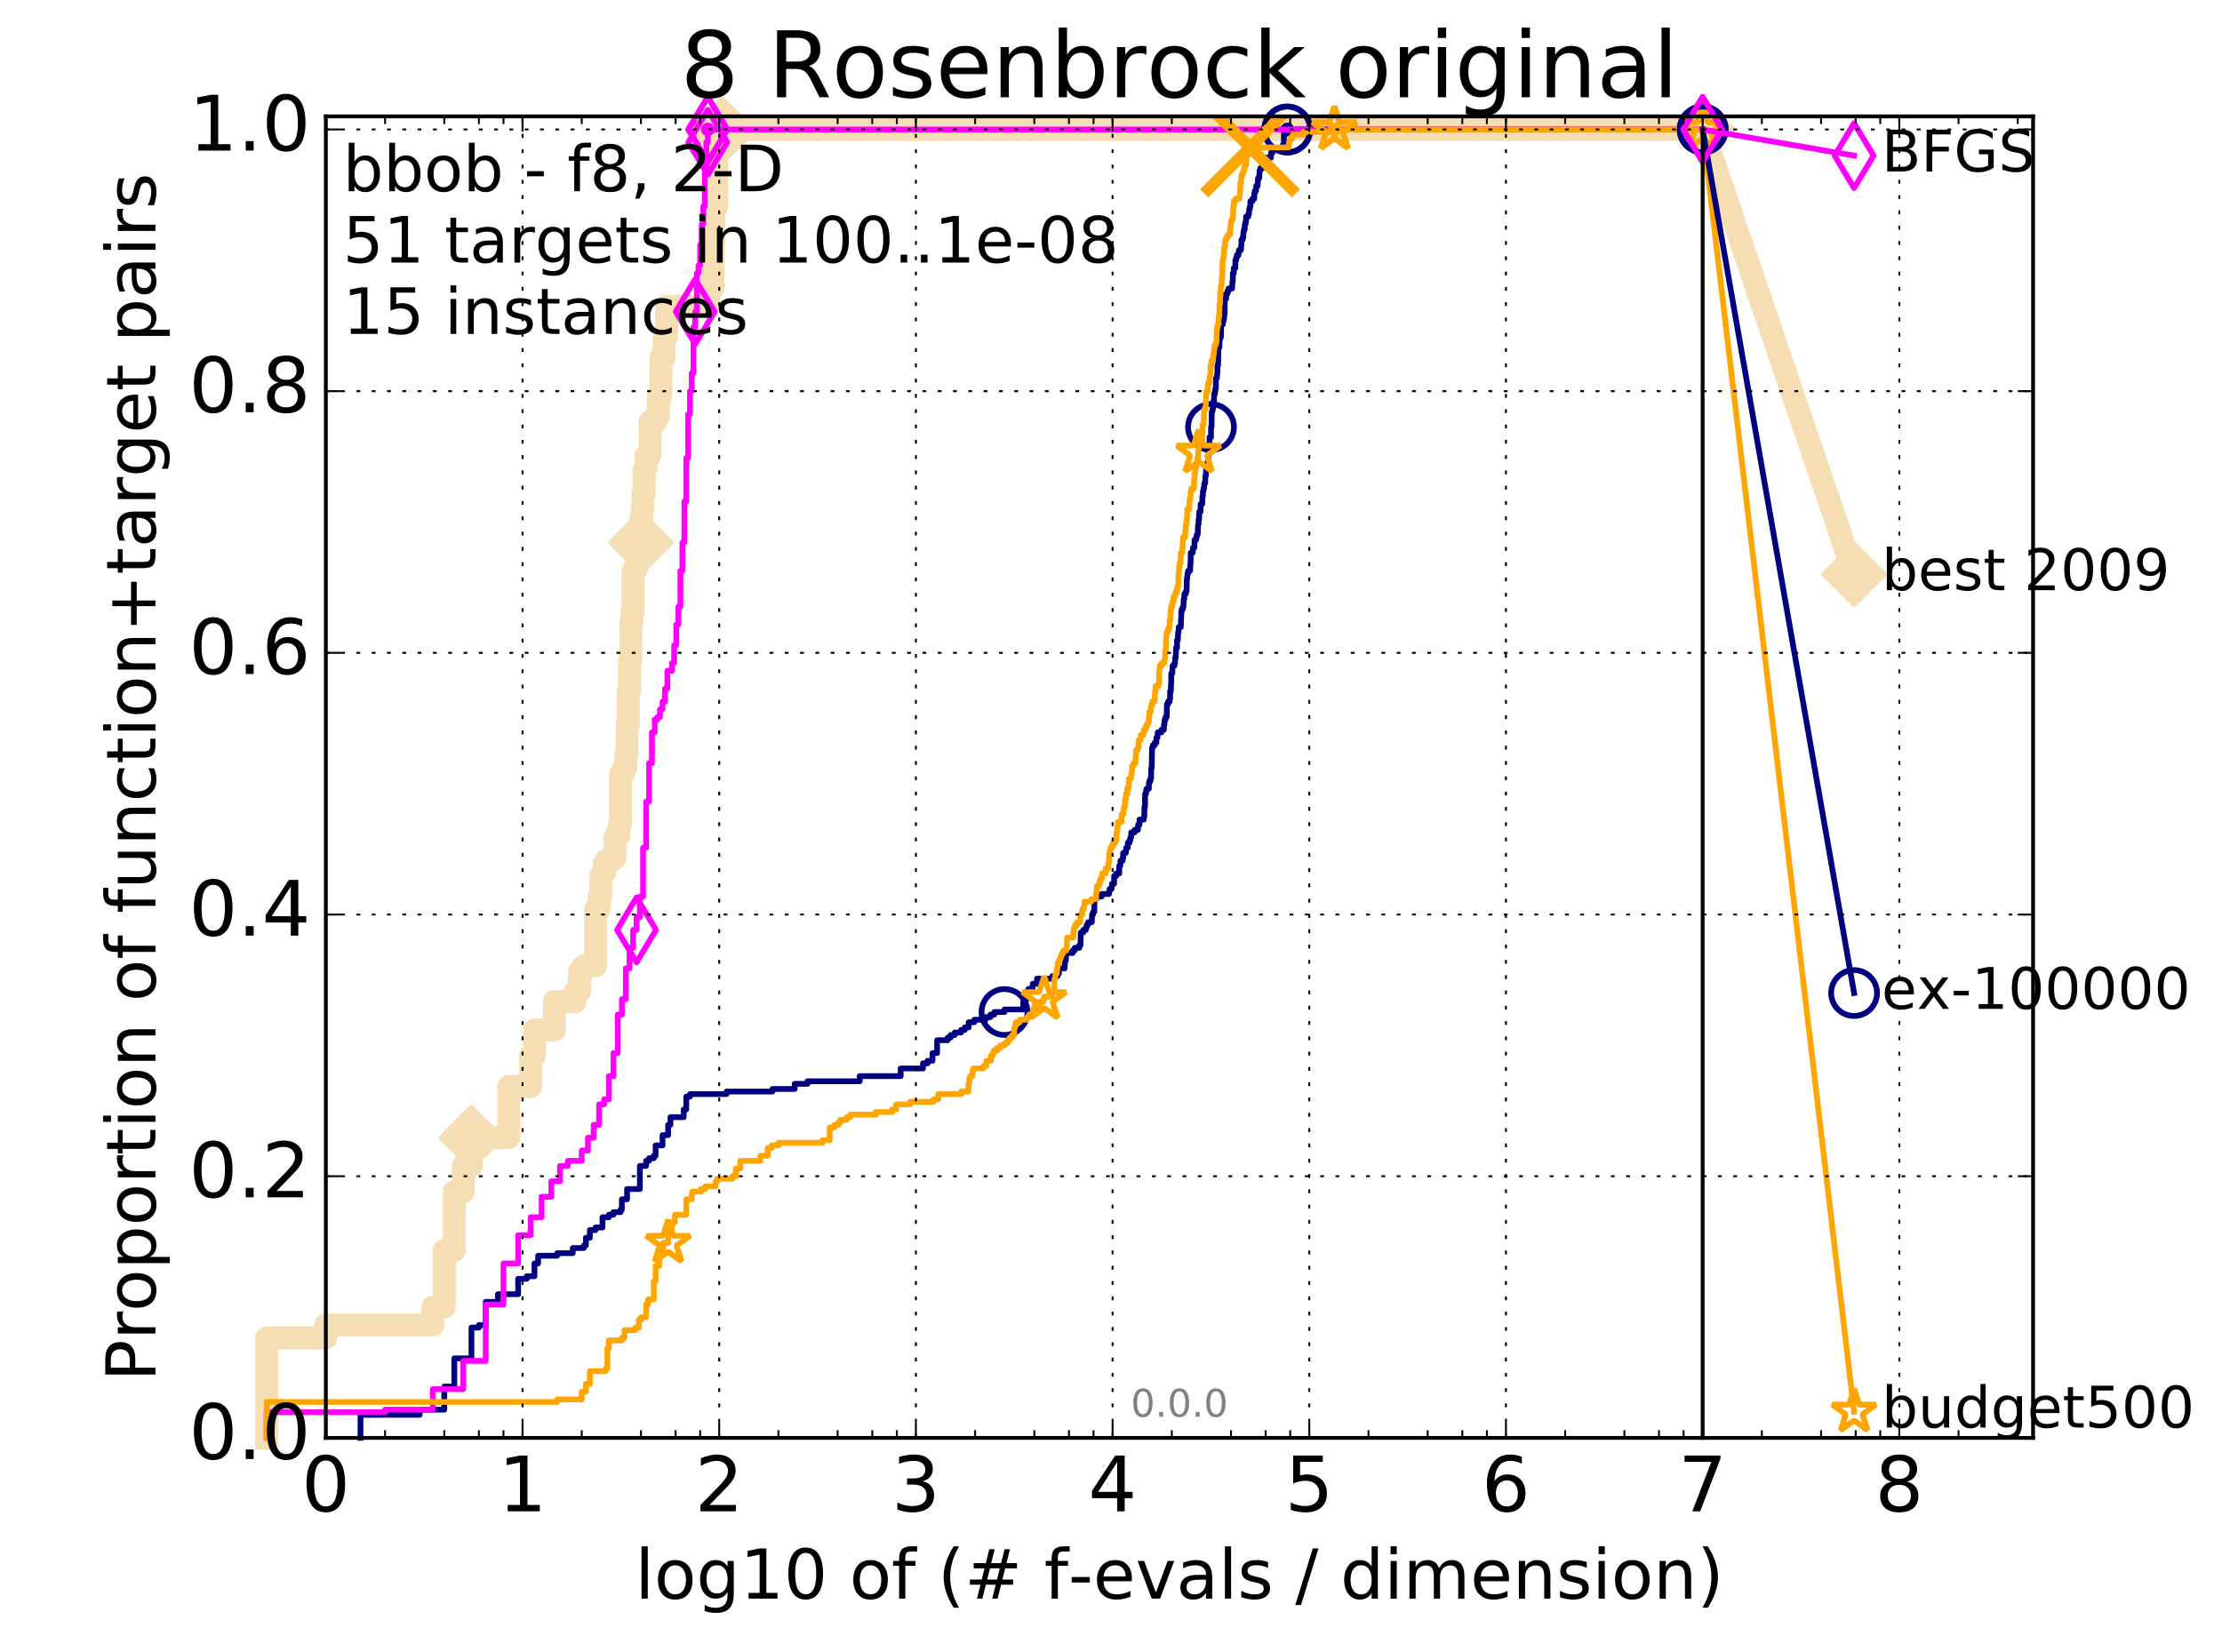 <?xml version="1.0" encoding="utf-8" standalone="no"?>
<!DOCTYPE svg PUBLIC "-//W3C//DTD SVG 1.1//EN"
  "http://www.w3.org/Graphics/SVG/1.1/DTD/svg11.dtd">
<!-- Created with matplotlib (http://matplotlib.org/) -->
<svg height="432pt" version="1.1" viewBox="0 0 581 432" width="581pt" xmlns="http://www.w3.org/2000/svg" xmlns:xlink="http://www.w3.org/1999/xlink">
 <defs>
  <style type="text/css">
*{stroke-linecap:butt;stroke-linejoin:round;stroke-miterlimit:100000;}
  </style>
 </defs>
 <g id="figure_1">
  <g id="patch_1">
   <path d="M 0 432.436 
L 581.016 432.436 
L 581.016 0 
L 0 0 
z
" style="fill:#ffffff;"/>
  </g>
  <g id="axes_1">
   <g id="patch_2">
    <path d="M 85.2 376.036 
L 531.6 376.036 
L 531.6 30.436 
L 85.2 30.436 
z
" style="fill:#ffffff;"/>
   </g>
   <g id="line2d_1">
    <path d="M 69.718 376.036 
L 69.718 349.87 
L 85.2 349.87 
L 85.2 346.515 
L 113.181 346.515 
L 113.181 341.818 
L 116.163 341.818 
L 116.163 327.058 
L 118.794 327.058 
L 118.794 311.626 
L 121.147 311.626 
L 121.147 304.917 
L 123.276 304.917 
L 123.276 297.537 
L 132.999 297.537 
L 132.999 284.118 
L 138.757 284.118 
L 138.757 276.067 
L 139.75 276.067 
L 139.75 269.357 
L 144.927 269.357 
L 144.927 261.977 
L 150.369 261.977 
L 150.369 259.293 
L 151.545 259.293 
L 151.545 253.926 
L 152.662 253.926 
L 152.662 252.584 
L 155.712 252.584 
L 155.712 237.823 
L 156.643 237.823 
L 156.643 234.468 
L 157.094 234.468 
L 157.094 229.101 
L 157.536 229.101 
L 157.536 228.43 
L 157.97 228.43 
L 157.97 225.746 
L 158.396 225.746 
L 158.396 225.075 
L 160.021 225.075 
L 160.021 224.404 
L 160.791 224.404 
L 160.791 219.037 
L 161.166 219.037 
L 161.166 218.366 
L 161.899 218.366 
L 161.899 215.682 
L 162.256 215.682 
L 162.256 202.263 
L 162.954 202.263 
L 162.954 200.922 
L 163.631 200.922 
L 163.631 197.567 
L 163.962 197.567 
L 163.962 189.516 
L 164.288 189.516 
L 164.288 180.793 
L 164.609 180.793 
L 164.609 172.742 
L 164.926 172.742 
L 164.926 162.678 
L 165.238 162.678 
L 165.238 159.994 
L 165.546 159.994 
L 165.546 149.259 
L 166.15 149.259 
L 166.15 147.917 
L 166.738 147.917 
L 166.738 141.879 
L 167.592 141.879 
L 167.592 135.17 
L 167.869 135.17 
L 167.869 133.157 
L 168.143 133.157 
L 168.143 129.131 
L 168.414 129.131 
L 168.414 123.093 
L 168.681 123.093 
L 168.681 122.422 
L 168.946 122.422 
L 168.946 119.067 
L 169.973 119.067 
L 169.973 110.345 
L 171.43 110.345 
L 171.43 109.003 
L 172.124 109.003 
L 172.124 103.636 
L 172.798 103.636 
L 172.798 93.571 
L 173.665 93.571 
L 173.665 88.204 
L 174.295 88.204 
L 174.295 80.153 
L 184.947 80.153 
L 184.947 77.469 
L 185.329 77.469 
L 185.329 75.456 
L 186.436 75.456 
L 186.436 62.708 
L 186.675 62.708 
L 186.675 53.986 
L 187.377 53.986 
L 187.377 36.542 
L 187.833 36.542 
L 187.833 35.2 
L 188.057 35.2 
L 188.057 34.529 
L 188.826 34.529 
L 188.826 33.858 
L 445.2 33.858 
" style="fill:none;stroke:#f5deb3;stroke-linecap:square;stroke-width:6.0;"/>
   </g>
   <g id="line2d_2"/>
   <g id="line2d_3">
    <path d="M 445.2 33.858 
L 484.8 150.199 
" style="fill:none;stroke:#f5deb3;stroke-linecap:square;stroke-width:6.0;"/>
    <defs>
     <path d="M -0 7.778 
L 7.778 0 
L 0 -7.778 
L -7.778 -0 
z
" id="m41f51607d2" style="stroke:#f5deb3;stroke-linejoin:miter;stroke-width:1.5;"/>
    </defs>
    <g>
     <use style="fill:#f5deb3;stroke:#f5deb3;stroke-linejoin:miter;stroke-width:1.5;" x="445.2" xlink:href="#m41f51607d2" y="33.858"/>
     <use style="fill:#f5deb3;stroke:#f5deb3;stroke-linejoin:miter;stroke-width:1.5;" x="484.8" xlink:href="#m41f51607d2" y="150.199"/>
    </g>
   </g>
   <g id="line2d_4">
    <defs>
     <path d="M 0 1.5 
C 0.398 1.5 0.779 1.342 1.061 1.061 
C 1.342 0.779 1.5 0.398 1.5 0 
C 1.5 -0.398 1.342 -0.779 1.061 -1.061 
C 0.779 -1.342 0.398 -1.5 0 -1.5 
C -0.398 -1.5 -0.779 -1.342 -1.061 -1.061 
C -1.342 -0.779 -1.5 -0.398 -1.5 0 
C -1.5 0.398 -1.342 0.779 -1.061 1.061 
C -0.779 1.342 -0.398 1.5 0 1.5 
z
" id="m1a9af51ef3" style="stroke:#f5deb3;stroke-width:0.5;"/>
    </defs>
    <g>
     <use style="fill:#f5deb3;stroke:#f5deb3;stroke-width:0.5;" x="188.826" xlink:href="#m1a9af51ef3" y="33.858"/>
     <use style="fill:#f5deb3;stroke:#f5deb3;stroke-width:0.5;" x="188.826" xlink:href="#m1a9af51ef3" y="33.858"/>
    </g>
   </g>
   <g id="line2d_5">
    <g>
     <use style="fill:#f5deb3;stroke:#f5deb3;stroke-linejoin:miter;stroke-width:1.5;" x="123.276" xlink:href="#m41f51607d2" y="297.537"/>
     <use style="fill:#f5deb3;stroke:#f5deb3;stroke-linejoin:miter;stroke-width:1.5;" x="167.592" xlink:href="#m41f51607d2" y="141.879"/>
     <use style="fill:#f5deb3;stroke:#f5deb3;stroke-linejoin:miter;stroke-width:1.5;" x="188.826" xlink:href="#m41f51607d2" y="34.529"/>
     <use style="fill:#f5deb3;stroke:#f5deb3;stroke-linejoin:miter;stroke-width:1.5;" x="188.826" xlink:href="#m41f51607d2" y="33.858"/>
     <use style="fill:#f5deb3;stroke:#f5deb3;stroke-linejoin:miter;stroke-width:1.5;" x="188.826" xlink:href="#m41f51607d2" y="33.858"/>
     <use style="fill:#f5deb3;stroke:#f5deb3;stroke-linejoin:miter;stroke-width:1.5;" x="445.2" xlink:href="#m41f51607d2" y="33.858"/>
    </g>
   </g>
   <g id="line2d_6">
    <defs>
     <path d="M 0 1.5 
C 0.398 1.5 0.779 1.342 1.061 1.061 
C 1.342 0.779 1.5 0.398 1.5 0 
C 1.5 -0.398 1.342 -0.779 1.061 -1.061 
C 0.779 -1.342 0.398 -1.5 0 -1.5 
C -0.398 -1.5 -0.779 -1.342 -1.061 -1.061 
C -1.342 -0.779 -1.5 -0.398 -1.5 0 
C -1.5 0.398 -1.342 0.779 -1.061 1.061 
C -0.779 1.342 -0.398 1.5 0 1.5 
z
" id="mb0001b3dcf" style="stroke:#000080;stroke-width:0.5;"/>
    </defs>
    <g>
     <use style="fill:#000080;stroke:#000080;stroke-width:0.5;" x="336.594" xlink:href="#mb0001b3dcf" y="33.858"/>
     <use style="fill:#000080;stroke:#000080;stroke-width:0.5;" x="336.594" xlink:href="#mb0001b3dcf" y="33.858"/>
    </g>
   </g>
   <g id="line2d_7">
    <path d="M 94.256 376.036 
L 94.256 369.998 
L 109.738 369.998 
L 109.738 368.656 
L 116.163 368.656 
L 116.163 362.617 
L 118.794 362.617 
L 118.794 355.237 
L 123.276 355.237 
L 123.276 347.186 
L 125.219 347.186 
L 125.219 346.515 
L 127.007 346.515 
L 127.007 340.477 
L 130.203 340.477 
L 130.203 338.464 
L 135.483 338.464 
L 135.483 334.438 
L 137.718 334.438 
L 137.718 333.767 
L 139.75 333.767 
L 139.75 330.412 
L 140.701 330.412 
L 140.701 328.4 
L 145.685 328.4 
L 145.685 327.729 
L 149.757 327.729 
L 149.757 326.387 
L 152.662 326.387 
L 152.662 325.716 
L 153.2 325.716 
L 153.2 323.703 
L 154.239 323.703 
L 154.239 321.69 
L 155.712 321.69 
L 155.712 321.019 
L 157.536 321.019 
L 157.536 318.336 
L 159.223 318.336 
L 159.223 317.665 
L 160.409 317.665 
L 160.409 316.994 
L 162.256 316.994 
L 162.256 316.323 
L 162.608 316.323 
L 162.608 313.639 
L 163.962 313.639 
L 163.962 310.955 
L 167.311 310.955 
L 167.311 304.917 
L 168.946 304.917 
L 168.946 303.575 
L 169.72 303.575 
L 169.72 302.904 
L 170.955 302.904 
L 170.955 302.233 
L 171.43 302.233 
L 171.43 299.549 
L 173.236 299.549 
L 173.236 296.866 
L 174.704 296.866 
L 174.704 294.182 
L 175.305 294.182 
L 175.305 292.169 
L 178.777 292.169 
L 178.777 290.156 
L 179.443 290.156 
L 179.443 286.802 
L 180.408 286.802 
L 180.408 286.131 
L 189.982 286.131 
L 189.982 285.46 
L 201.978 285.46 
L 201.978 284.789 
L 207.796 284.789 
L 207.796 283.447 
L 211.133 283.447 
L 211.133 282.776 
L 224.794 282.776 
L 224.794 281.434 
L 235.512 281.434 
L 235.512 279.421 
L 241.339 279.421 
L 241.339 278.079 
L 242.559 278.079 
L 242.559 277.408 
L 243.835 277.408 
L 243.835 275.396 
L 245.034 275.396 
L 245.034 272.041 
L 247.785 272.041 
L 247.785 271.37 
L 248.557 271.37 
L 248.557 270.699 
L 249.639 270.699 
L 249.639 270.028 
L 251.305 270.028 
L 251.305 269.357 
L 252.251 269.357 
L 252.251 268.686 
L 253.28 268.686 
L 253.28 267.344 
L 254.754 267.344 
L 254.754 266.673 
L 257.717 266.673 
L 257.717 266.002 
L 258.979 266.002 
L 258.979 265.332 
L 260 265.332 
L 260 264.661 
L 262.657 264.661 
L 262.657 263.99 
L 267.54 263.99 
L 267.54 261.977 
L 268.133 261.977 
L 268.133 261.306 
L 268.428 261.306 
L 268.428 259.293 
L 268.906 259.293 
L 268.906 258.622 
L 269.995 258.622 
L 270.032 257.28 
L 271.142 257.28 
L 271.142 255.938 
L 275.177 255.938 
L 275.177 255.267 
L 276.548 255.267 
L 276.548 254.597 
L 276.908 254.597 
L 276.908 253.255 
L 278.379 253.255 
L 278.459 251.242 
L 278.709 251.242 
L 278.742 249.229 
L 280.511 249.229 
L 280.511 248.558 
L 281.013 248.558 
L 281.013 247.887 
L 282.215 247.887 
L 282.215 247.216 
L 282.526 247.216 
L 282.601 243.862 
L 283.254 243.862 
L 283.254 243.191 
L 283.929 243.191 
L 283.929 242.52 
L 284.157 242.52 
L 284.157 241.849 
L 284.514 241.849 
L 284.514 241.178 
L 285.481 241.178 
L 285.552 239.165 
L 285.818 239.165 
L 285.818 238.494 
L 286.128 238.494 
L 286.176 235.139 
L 286.665 235.139 
L 286.665 234.468 
L 288.054 234.468 
L 288.054 233.797 
L 289.989 233.797 
L 289.989 233.127 
L 290.138 233.127 
L 290.138 232.456 
L 290.669 232.456 
L 290.754 231.114 
L 291.314 231.114 
L 291.314 229.101 
L 291.842 229.101 
L 291.842 228.43 
L 292.661 228.43 
L 292.661 226.417 
L 292.939 226.417 
L 292.983 225.075 
L 293.543 225.075 
L 293.543 224.404 
L 293.691 224.404 
L 293.691 223.062 
L 294.367 223.062 
L 294.471 221.721 
L 294.884 221.721 
L 294.915 220.379 
L 295.34 220.379 
L 295.34 219.708 
L 295.575 219.708 
L 295.575 219.037 
L 295.767 219.037 
L 295.783 217.695 
L 296.667 217.695 
L 296.667 217.024 
L 297.535 217.024 
L 297.577 215.682 
L 297.946 215.682 
L 297.946 214.34 
L 299.078 214.34 
L 299.078 213.669 
L 299.199 213.669 
L 299.252 210.986 
L 299.393 210.986 
L 299.416 207.631 
L 299.652 207.631 
L 299.652 206.96 
L 299.766 206.96 
L 299.766 206.289 
L 300.394 206.289 
L 300.394 204.947 
L 300.507 204.947 
L 300.507 204.276 
L 300.801 204.276 
L 300.801 203.605 
L 300.981 203.605 
L 301.013 200.922 
L 301.139 200.922 
L 301.245 195.554 
L 301.443 195.554 
L 301.443 194.883 
L 301.937 194.883 
L 301.937 194.212 
L 302.377 194.212 
L 302.388 192.87 
L 302.659 192.87 
L 302.73 191.528 
L 303.698 191.528 
L 303.698 190.857 
L 304.324 190.857 
L 304.346 189.516 
L 304.49 189.516 
L 304.538 188.174 
L 304.767 188.174 
L 304.767 187.503 
L 305.072 187.503 
L 305.129 184.148 
L 305.449 184.148 
L 305.449 183.477 
L 305.832 183.477 
L 305.832 182.806 
L 305.957 182.806 
L 305.957 180.793 
L 306.134 180.793 
L 306.244 178.11 
L 306.246 178.11 
L 306.265 176.097 
L 306.536 176.097 
L 306.597 174.084 
L 307.095 174.084 
L 307.095 173.413 
L 307.246 173.413 
L 307.263 172.071 
L 307.422 172.071 
L 307.515 169.387 
L 307.764 169.387 
L 307.764 167.375 
L 307.976 167.375 
L 308.056 165.362 
L 308.144 165.362 
L 308.213 164.02 
L 308.739 164.02 
L 308.842 161.336 
L 308.873 161.336 
L 308.873 159.994 
L 308.991 159.994 
L 308.991 159.323 
L 309.279 159.323 
L 309.279 158.652 
L 309.46 158.652 
L 309.52 156.64 
L 309.666 156.64 
L 309.683 155.298 
L 310.058 155.298 
L 310.058 154.627 
L 310.269 154.627 
L 310.331 151.272 
L 310.417 151.272 
L 310.514 149.93 
L 310.672 149.93 
L 310.672 149.259 
L 311.178 149.259 
L 311.276 147.246 
L 311.318 147.246 
L 311.354 144.563 
L 311.877 144.563 
L 311.927 143.221 
L 312.309 143.221 
L 312.344 141.208 
L 312.758 141.208 
L 312.758 140.537 
L 312.919 140.537 
L 312.919 139.866 
L 313.17 139.866 
L 313.272 137.182 
L 313.395 137.182 
L 313.398 135.841 
L 313.527 135.841 
L 313.574 133.828 
L 313.916 133.828 
L 313.942 131.815 
L 314.359 131.815 
L 314.39 129.802 
L 314.527 129.802 
L 314.527 128.46 
L 314.669 128.46 
L 314.669 127.789 
L 314.829 127.789 
L 314.892 126.447 
L 315.106 126.447 
L 315.188 124.435 
L 315.305 124.435 
L 315.382 121.751 
L 315.659 121.751 
L 315.659 121.08 
L 315.842 121.08 
L 315.913 119.067 
L 315.966 119.067 
L 316.073 117.054 
L 316.253 117.054 
L 316.26 114.371 
L 316.65 114.371 
L 316.65 111.687 
L 316.792 111.687 
L 316.845 107.661 
L 317.028 107.661 
L 317.028 106.99 
L 317.151 106.99 
L 317.207 104.977 
L 317.428 104.977 
L 317.482 102.965 
L 317.675 102.965 
L 317.675 102.294 
L 317.793 102.294 
L 317.793 101.623 
L 317.928 101.623 
L 317.932 98.939 
L 318.188 98.939 
L 318.265 97.597 
L 318.318 97.597 
L 318.329 95.584 
L 318.497 95.584 
L 318.589 90.888 
L 318.842 90.888 
L 318.907 88.875 
L 318.985 88.875 
L 318.985 88.204 
L 319.236 88.204 
L 319.318 84.849 
L 319.744 84.849 
L 319.744 84.178 
L 319.881 84.178 
L 319.881 83.507 
L 320.06 83.507 
L 320.087 82.166 
L 320.213 82.166 
L 320.255 78.14 
L 320.597 78.14 
L 320.597 76.798 
L 320.966 76.798 
L 320.966 76.127 
L 321.213 76.127 
L 321.213 75.456 
L 322.164 75.456 
L 322.266 73.443 
L 322.369 73.443 
L 322.369 71.431 
L 322.631 71.431 
L 322.631 70.089 
L 323.017 70.089 
L 323.017 68.076 
L 323.223 68.076 
L 323.223 67.405 
L 323.407 67.405 
L 323.407 66.734 
L 323.838 66.734 
L 323.838 66.063 
L 323.96 66.063 
L 323.96 65.392 
L 324.489 65.392 
L 324.561 64.05 
L 324.607 64.05 
L 324.607 62.708 
L 324.933 62.708 
L 324.933 62.037 
L 325.107 62.037 
L 325.124 60.696 
L 325.25 60.696 
L 325.25 60.025 
L 325.474 60.025 
L 325.474 58.683 
L 325.678 58.683 
L 325.678 58.012 
L 325.812 58.012 
L 325.812 56.67 
L 326.387 56.67 
L 326.387 55.999 
L 326.572 55.999 
L 326.645 54.657 
L 326.82 54.657 
L 326.82 53.986 
L 326.945 53.986 
L 326.945 52.644 
L 327.481 52.644 
L 327.481 51.973 
L 327.958 51.973 
L 327.958 50.631 
L 328.087 50.631 
L 328.087 49.961 
L 328.42 49.961 
L 328.469 48.619 
L 328.855 48.619 
L 328.937 46.606 
L 329.263 46.606 
L 329.343 44.593 
L 329.583 44.593 
L 329.583 43.922 
L 330.194 43.922 
L 330.194 43.251 
L 330.349 43.251 
L 330.349 41.909 
L 330.617 41.909 
L 330.617 41.238 
L 332.329 41.238 
L 332.329 39.896 
L 332.794 39.896 
L 332.794 39.226 
L 334.948 39.226 
L 334.948 38.555 
L 335.408 38.555 
L 335.408 37.884 
L 335.713 37.884 
L 335.713 35.2 
L 336.03 35.2 
L 336.03 34.529 
L 336.594 34.529 
L 336.594 33.858 
L 445.2 33.858 
L 445.2 33.858 
" style="fill:none;stroke:#000080;stroke-linecap:square;stroke-width:1.5;"/>
   </g>
   <g id="line2d_8">
    <defs>
     <path d="M 0 6 
C 1.591 6 3.117 5.368 4.243 4.243 
C 5.368 3.117 6 1.591 6 0 
C 6 -1.591 5.368 -3.117 4.243 -4.243 
C 3.117 -5.368 1.591 -6 0 -6 
C -1.591 -6 -3.117 -5.368 -4.243 -4.243 
C -5.368 -3.117 -6 -1.591 -6 0 
C -6 1.591 -5.368 3.117 -4.243 4.243 
C -3.117 5.368 -1.591 6 0 6 
z
" id="m1b994d9096" style="stroke:#000080;stroke-width:1.5;"/>
    </defs>
    <g>
     <use style="fill:none;stroke:#000080;stroke-width:1.5;" x="262.657" xlink:href="#m1b994d9096" y="264.661"/>
     <use style="fill:none;stroke:#000080;stroke-width:1.5;" x="316.65" xlink:href="#m1b994d9096" y="111.687"/>
     <use style="fill:none;stroke:#000080;stroke-width:1.5;" x="336.594" xlink:href="#m1b994d9096" y="33.858"/>
     <use style="fill:none;stroke:#000080;stroke-width:1.5;" x="336.594" xlink:href="#m1b994d9096" y="33.858"/>
     <use style="fill:none;stroke:#000080;stroke-width:1.5;" x="445.2" xlink:href="#m1b994d9096" y="33.858"/>
    </g>
   </g>
   <g id="line2d_9"/>
   <g id="line2d_10">
    <defs>
     <path d="M 0 1.5 
C 0.398 1.5 0.779 1.342 1.061 1.061 
C 1.342 0.779 1.5 0.398 1.5 0 
C 1.5 -0.398 1.342 -0.779 1.061 -1.061 
C 0.779 -1.342 0.398 -1.5 0 -1.5 
C -0.398 -1.5 -0.779 -1.342 -1.061 -1.061 
C -1.342 -0.779 -1.5 -0.398 -1.5 0 
C -1.5 0.398 -1.342 0.779 -1.061 1.061 
C -0.779 1.342 -0.398 1.5 0 1.5 
z
" id="m4bbbfbe8f6" style="stroke:#ff00ff;stroke-width:0.5;"/>
    </defs>
    <g>
     <use style="fill:#ff00ff;stroke:#ff00ff;stroke-width:0.5;" x="185.075" xlink:href="#m4bbbfbe8f6" y="33.858"/>
     <use style="fill:#ff00ff;stroke:#ff00ff;stroke-width:0.5;" x="185.075" xlink:href="#m4bbbfbe8f6" y="33.858"/>
    </g>
   </g>
   <g id="line2d_11">
    <path d="M 69.718 376.036 
L 69.718 369.327 
L 100.682 369.327 
L 100.682 368.656 
L 113.181 368.656 
L 113.181 363.288 
L 121.147 363.288 
L 121.147 355.908 
L 127.007 355.908 
L 127.007 341.147 
L 131.645 341.147 
L 131.645 330.412 
L 135.483 330.412 
L 135.483 323.032 
L 138.757 323.032 
L 138.757 318.336 
L 141.613 318.336 
L 141.613 312.968 
L 144.144 312.968 
L 144.144 308.942 
L 146.417 308.942 
L 146.417 304.917 
L 148.48 304.917 
L 148.48 303.575 
L 152.11 303.575 
L 152.11 300.891 
L 153.725 300.891 
L 153.725 297.537 
L 155.232 297.537 
L 155.232 294.182 
L 156.643 294.182 
L 156.643 288.814 
L 157.97 288.814 
L 157.97 287.472 
L 159.223 287.472 
L 159.223 281.434 
L 160.409 281.434 
L 160.409 275.396 
L 161.535 275.396 
L 161.535 265.332 
L 162.608 265.332 
L 162.608 261.306 
L 163.631 261.306 
L 163.631 253.255 
L 164.609 253.255 
L 164.609 247.887 
L 165.546 247.887 
L 165.546 243.191 
L 166.446 243.191 
L 166.446 239.836 
L 167.311 239.836 
L 167.311 234.468 
L 168.143 234.468 
L 168.143 221.721 
L 168.946 221.721 
L 168.946 209.644 
L 169.72 209.644 
L 169.72 199.58 
L 170.469 199.58 
L 170.469 191.528 
L 171.194 191.528 
L 171.194 188.174 
L 171.895 188.174 
L 171.895 187.503 
L 172.576 187.503 
L 172.576 185.49 
L 173.236 185.49 
L 173.236 183.477 
L 173.877 183.477 
L 173.877 180.122 
L 174.5 180.122 
L 174.5 175.426 
L 175.697 175.426 
L 175.697 173.413 
L 176.272 173.413 
L 176.272 168.717 
L 176.833 168.717 
L 176.833 163.349 
L 177.38 163.349 
L 177.38 158.652 
L 177.914 158.652 
L 177.914 149.259 
L 178.436 149.259 
L 178.436 141.879 
L 178.945 141.879 
L 178.945 131.144 
L 179.443 131.144 
L 179.443 119.738 
L 179.931 119.738 
L 179.931 108.332 
L 180.408 108.332 
L 180.408 102.294 
L 180.875 102.294 
L 180.875 97.597 
L 181.332 97.597 
L 181.332 85.52 
L 181.78 85.52 
L 181.78 81.495 
L 182.22 81.495 
L 182.22 71.431 
L 182.65 71.431 
L 182.65 69.418 
L 183.073 69.418 
L 183.073 64.05 
L 183.488 64.05 
L 183.488 58.683 
L 183.895 58.683 
L 183.895 53.986 
L 184.295 53.986 
L 184.295 44.593 
L 184.688 44.593 
L 184.688 37.213 
L 185.075 37.213 
L 185.075 33.858 
L 445.2 33.858 
" style="fill:none;stroke:#ff00ff;stroke-linecap:square;stroke-width:1.5;"/>
   </g>
   <g id="line2d_12">
    <defs>
     <path d="M -0 8.485 
L 5.091 0 
L 0 -8.485 
L -5.091 -0 
z
" id="m1e9f63d39d" style="stroke:#ff00ff;stroke-linejoin:miter;stroke-width:1.5;"/>
    </defs>
    <g>
     <use style="fill:none;stroke:#ff00ff;stroke-linejoin:miter;stroke-width:1.5;" x="166.446" xlink:href="#m1e9f63d39d" y="243.191"/>
     <use style="fill:none;stroke:#ff00ff;stroke-linejoin:miter;stroke-width:1.5;" x="181.78" xlink:href="#m1e9f63d39d" y="81.495"/>
     <use style="fill:none;stroke:#ff00ff;stroke-linejoin:miter;stroke-width:1.5;" x="185.075" xlink:href="#m1e9f63d39d" y="37.213"/>
     <use style="fill:none;stroke:#ff00ff;stroke-linejoin:miter;stroke-width:1.5;" x="185.075" xlink:href="#m1e9f63d39d" y="33.858"/>
     <use style="fill:none;stroke:#ff00ff;stroke-linejoin:miter;stroke-width:1.5;" x="185.075" xlink:href="#m1e9f63d39d" y="33.858"/>
     <use style="fill:none;stroke:#ff00ff;stroke-linejoin:miter;stroke-width:1.5;" x="445.2" xlink:href="#m1e9f63d39d" y="33.858"/>
    </g>
   </g>
   <g id="line2d_13"/>
   <g id="line2d_14">
    <defs>
     <path d="M 0 1.5 
C 0.398 1.5 0.779 1.342 1.061 1.061 
C 1.342 0.779 1.5 0.398 1.5 0 
C 1.5 -0.398 1.342 -0.779 1.061 -1.061 
C 0.779 -1.342 0.398 -1.5 0 -1.5 
C -0.398 -1.5 -0.779 -1.342 -1.061 -1.061 
C -1.342 -0.779 -1.5 -0.398 -1.5 0 
C -1.5 0.398 -1.342 0.779 -1.061 1.061 
C -0.779 1.342 -0.398 1.5 0 1.5 
z
" id="m4a5fc59f60" style="stroke:#ffa500;stroke-width:0.5;"/>
    </defs>
    <g>
     <use style="fill:#ffa500;stroke:#ffa500;stroke-width:0.5;" x="348.92" xlink:href="#m4a5fc59f60" y="33.858"/>
     <use style="fill:#ffa500;stroke:#ffa500;stroke-width:0.5;" x="348.92" xlink:href="#m4a5fc59f60" y="33.858"/>
    </g>
   </g>
   <g id="line2d_15">
    <path d="M 69.718 376.036 
L 69.718 366.643 
L 145.685 366.643 
L 145.685 365.972 
L 152.11 365.972 
L 152.11 363.959 
L 153.2 363.959 
L 153.2 361.947 
L 154.239 361.947 
L 154.239 358.592 
L 158.396 358.592 
L 158.396 357.921 
L 158.813 357.921 
L 158.813 352.553 
L 159.223 352.553 
L 159.223 350.541 
L 162.608 350.541 
L 162.608 349.87 
L 163.295 349.87 
L 163.295 347.857 
L 166.15 347.857 
L 166.15 347.186 
L 167.026 347.186 
L 167.026 345.173 
L 167.592 345.173 
L 167.592 344.502 
L 168.946 344.502 
L 168.946 341.147 
L 169.465 341.147 
L 169.465 339.806 
L 170.955 339.806 
L 170.955 335.109 
L 171.43 335.109 
L 171.43 331.083 
L 172.351 331.083 
L 172.351 327.729 
L 173.236 327.729 
L 173.236 326.387 
L 173.452 326.387 
L 173.452 325.045 
L 174.704 325.045 
L 174.704 321.019 
L 175.697 321.019 
L 175.697 319.677 
L 176.461 319.677 
L 176.461 317.665 
L 179.443 317.665 
L 179.443 313.639 
L 180.875 313.639 
L 180.875 312.297 
L 181.028 312.297 
L 181.028 311.626 
L 183.351 311.626 
L 183.351 310.955 
L 184.427 310.955 
L 184.427 310.284 
L 187.145 310.284 
L 187.145 308.942 
L 187.492 308.942 
L 187.492 308.272 
L 191.468 308.272 
L 191.468 307.601 
L 192.407 307.601 
L 192.407 305.588 
L 193.571 305.588 
L 193.571 303.575 
L 198.832 303.575 
L 198.832 302.233 
L 200.747 302.233 
L 200.747 300.22 
L 201.797 300.22 
L 201.797 299.549 
L 203.539 299.549 
L 203.539 298.878 
L 215.026 298.878 
L 215.026 298.207 
L 216.944 298.207 
L 216.944 294.853 
L 218.167 294.853 
L 218.167 294.182 
L 219.242 294.182 
L 219.242 293.511 
L 219.735 293.511 
L 219.735 292.84 
L 221.401 292.84 
L 221.401 292.169 
L 222.359 292.169 
L 222.359 291.498 
L 229.024 291.498 
L 229.024 290.827 
L 233.268 290.827 
L 233.268 290.156 
L 234.348 290.156 
L 234.348 288.814 
L 237.949 288.814 
L 237.949 288.143 
L 244.1 288.143 
L 244.1 287.472 
L 245.354 287.472 
L 245.354 286.131 
L 251.357 286.131 
L 251.357 285.46 
L 253.226 285.46 
L 253.226 283.447 
L 253.436 283.447 
L 253.436 282.105 
L 253.662 282.105 
L 253.662 281.434 
L 254.264 281.434 
L 254.264 280.092 
L 254.488 280.092 
L 254.488 279.421 
L 257.101 279.421 
L 257.101 278.75 
L 257.918 278.75 
L 257.918 277.408 
L 259.086 277.408 
L 259.086 276.067 
L 259.609 276.067 
L 259.609 275.396 
L 259.826 275.396 
L 259.826 274.725 
L 260.758 274.725 
L 260.758 274.054 
L 261.554 274.054 
L 261.554 273.383 
L 262.728 273.383 
L 262.728 272.712 
L 263.553 272.712 
L 263.553 272.041 
L 264.005 272.041 
L 264.005 271.37 
L 264.655 271.37 
L 264.655 270.699 
L 265.195 270.699 
L 265.195 268.686 
L 265.461 268.686 
L 265.555 267.344 
L 266.651 267.344 
L 266.651 266.673 
L 268.532 266.673 
L 268.532 266.002 
L 269.094 266.002 
L 269.094 265.332 
L 269.969 265.332 
L 269.969 264.661 
L 270.935 264.661 
L 270.935 263.99 
L 271.047 263.99 
L 271.047 263.319 
L 271.916 263.319 
L 271.916 261.977 
L 272.792 261.977 
L 272.792 261.306 
L 273.035 261.306 
L 273.035 260.635 
L 275.034 260.635 
L 275.034 259.293 
L 275.5 259.293 
L 275.5 258.622 
L 275.682 258.622 
L 275.73 255.938 
L 275.906 255.938 
L 275.995 254.597 
L 276.365 254.597 
L 276.365 253.255 
L 276.533 253.255 
L 276.533 251.913 
L 276.783 251.913 
L 276.783 251.242 
L 277.158 251.242 
L 277.158 250.571 
L 277.405 250.571 
L 277.405 249.9 
L 277.661 249.9 
L 277.661 249.229 
L 278.028 249.229 
L 278.028 248.558 
L 278.821 248.558 
L 278.924 247.216 
L 278.962 247.216 
L 279.021 245.203 
L 280.644 245.203 
L 280.694 243.191 
L 280.85 243.191 
L 280.85 242.52 
L 281.16 242.52 
L 281.16 241.849 
L 281.625 241.849 
L 281.625 241.178 
L 282.428 241.178 
L 282.453 239.165 
L 282.994 239.165 
L 282.994 237.823 
L 283.365 237.823 
L 283.365 237.152 
L 283.534 237.152 
L 283.534 235.81 
L 285.325 235.81 
L 285.325 235.139 
L 286.582 235.139 
L 286.666 233.127 
L 286.778 233.127 
L 286.778 231.785 
L 287.326 231.785 
L 287.326 231.114 
L 287.546 231.114 
L 287.546 230.443 
L 287.749 230.443 
L 287.749 229.772 
L 288.171 229.772 
L 288.171 228.43 
L 289.103 228.43 
L 289.119 227.088 
L 289.797 227.088 
L 289.797 225.746 
L 289.959 225.746 
L 290.051 223.062 
L 290.172 223.062 
L 290.172 222.392 
L 290.358 222.392 
L 290.358 221.721 
L 290.77 221.721 
L 290.77 221.05 
L 291.143 221.05 
L 291.143 220.379 
L 291.652 220.379 
L 291.652 219.708 
L 291.919 219.708 
L 291.931 217.695 
L 292.155 217.695 
L 292.155 216.353 
L 292.293 216.353 
L 292.307 215.011 
L 293.239 215.011 
L 293.239 212.998 
L 293.708 212.998 
L 293.817 211.657 
L 293.878 211.657 
L 293.878 210.986 
L 294.184 210.986 
L 294.184 208.973 
L 294.438 208.973 
L 294.438 207.631 
L 294.738 207.631 
L 294.738 206.289 
L 295.074 206.289 
L 295.147 204.276 
L 295.212 204.276 
L 295.212 203.605 
L 295.751 203.605 
L 295.751 202.263 
L 295.961 202.263 
L 296.02 200.251 
L 296.416 200.251 
L 296.416 199.58 
L 296.903 199.58 
L 296.978 197.567 
L 297.021 197.567 
L 297.021 196.225 
L 297.449 196.225 
L 297.449 195.554 
L 297.696 195.554 
L 297.751 193.541 
L 298.26 193.541 
L 298.312 192.199 
L 298.986 192.199 
L 299.091 190.857 
L 299.48 190.857 
L 299.48 190.187 
L 299.814 190.187 
L 299.814 189.516 
L 300.158 189.516 
L 300.158 188.845 
L 300.388 188.845 
L 300.414 187.503 
L 300.552 187.503 
L 300.552 186.161 
L 300.912 186.161 
L 300.912 184.819 
L 301.096 184.819 
L 301.096 184.148 
L 301.329 184.148 
L 301.329 183.477 
L 301.898 183.477 
L 301.95 181.464 
L 302.026 181.464 
L 302.026 180.793 
L 302.161 180.793 
L 302.161 179.452 
L 302.933 179.452 
L 302.933 178.781 
L 303.064 178.781 
L 303.113 175.426 
L 303.214 175.426 
L 303.232 174.084 
L 303.774 174.084 
L 303.774 173.413 
L 304.436 173.413 
L 304.539 172.071 
L 304.647 172.071 
L 304.647 170.058 
L 304.83 170.058 
L 304.923 166.704 
L 304.991 166.704 
L 305.04 165.362 
L 305.342 165.362 
L 305.342 164.691 
L 305.617 164.691 
L 305.617 164.02 
L 305.802 164.02 
L 305.828 162.007 
L 306.046 162.007 
L 306.05 159.994 
L 306.159 159.994 
L 306.187 158.652 
L 306.492 158.652 
L 306.571 157.311 
L 306.878 157.311 
L 306.891 155.969 
L 307.247 155.969 
L 307.247 155.298 
L 307.52 155.298 
L 307.52 154.627 
L 307.796 154.627 
L 307.796 153.956 
L 307.909 153.956 
L 307.909 153.285 
L 308.104 153.285 
L 308.162 149.93 
L 308.266 149.93 
L 308.266 148.588 
L 308.383 148.588 
L 308.433 147.246 
L 308.687 147.246 
L 308.755 144.563 
L 309.102 144.563 
L 309.157 143.221 
L 309.247 143.221 
L 309.293 141.208 
L 309.368 141.208 
L 309.368 140.537 
L 309.875 140.537 
L 309.875 139.195 
L 309.999 139.195 
L 310.048 137.182 
L 310.251 137.182 
L 310.251 135.841 
L 310.366 135.841 
L 310.451 133.157 
L 310.956 133.157 
L 311.046 131.144 
L 311.075 131.144 
L 311.075 130.473 
L 311.261 130.473 
L 311.332 128.46 
L 311.501 128.46 
L 311.501 127.789 
L 312.143 127.789 
L 312.24 125.776 
L 312.261 125.776 
L 312.334 123.764 
L 312.52 123.764 
L 312.52 122.422 
L 312.806 122.422 
L 312.907 121.08 
L 313.112 121.08 
L 313.112 119.738 
L 313.296 119.738 
L 313.397 117.054 
L 313.603 117.054 
L 313.603 116.383 
L 313.727 116.383 
L 313.727 115.712 
L 313.932 115.712 
L 313.932 115.041 
L 314.324 115.041 
L 314.432 111.687 
L 314.452 111.687 
L 314.452 111.016 
L 314.746 111.016 
L 314.826 107.661 
L 314.875 107.661 
L 314.875 106.99 
L 315.262 106.99 
L 315.318 103.636 
L 315.415 103.636 
L 315.461 102.294 
L 315.846 102.294 
L 315.862 100.281 
L 316.177 100.281 
L 316.282 98.939 
L 316.333 98.939 
L 316.333 98.268 
L 316.485 98.268 
L 316.514 95.584 
L 316.728 95.584 
L 316.78 94.242 
L 317.198 94.242 
L 317.237 92.901 
L 317.357 92.901 
L 317.467 91.559 
L 317.514 91.559 
L 317.604 90.217 
L 317.926 90.217 
L 317.926 89.546 
L 318.091 89.546 
L 318.16 86.191 
L 318.268 86.191 
L 318.268 85.52 
L 318.406 85.52 
L 318.406 84.849 
L 318.635 84.849 
L 318.635 82.836 
L 318.805 82.836 
L 318.873 79.482 
L 319.05 79.482 
L 319.074 76.127 
L 319.164 76.127 
L 319.236 74.785 
L 319.41 74.785 
L 319.461 72.772 
L 319.583 72.772 
L 319.666 68.076 
L 319.846 68.076 
L 319.846 67.405 
L 319.958 67.405 
L 320.06 66.063 
L 320.079 66.063 
L 320.079 64.721 
L 320.326 64.721 
L 320.348 62.708 
L 320.704 62.708 
L 320.704 62.037 
L 321.021 62.037 
L 321.021 61.366 
L 321.639 61.366 
L 321.687 59.354 
L 321.777 59.354 
L 321.847 58.012 
L 322.03 58.012 
L 322.03 57.341 
L 322.361 57.341 
L 322.47 53.986 
L 322.613 53.986 
L 322.613 52.644 
L 323.043 52.644 
L 323.043 51.973 
L 324.06 51.973 
L 324.06 51.302 
L 324.173 51.302 
L 324.173 49.961 
L 324.301 49.961 
L 324.31 47.948 
L 324.497 47.948 
L 324.497 46.606 
L 324.61 46.606 
L 324.61 45.935 
L 324.824 45.935 
L 324.824 45.264 
L 325.125 45.264 
L 325.125 44.593 
L 325.35 44.593 
L 325.35 43.922 
L 325.465 43.922 
L 325.465 43.251 
L 325.817 43.251 
L 325.891 40.567 
L 326.284 40.567 
L 326.284 39.226 
L 326.678 39.226 
L 326.678 38.555 
L 336.943 38.555 
L 336.943 37.884 
L 337.064 37.884 
L 337.064 37.213 
L 337.301 37.213 
L 337.301 36.542 
L 337.616 36.542 
L 337.616 35.871 
L 338.051 35.871 
L 338.051 35.2 
L 340.723 35.2 
L 340.723 34.529 
L 348.92 34.529 
L 348.92 33.858 
L 445.2 33.858 
L 445.2 33.858 
" style="fill:none;stroke:#ffa500;stroke-linecap:square;stroke-width:1.5;"/>
   </g>
   <g id="line2d_16">
    <defs>
     <path d="M 0 -6 
L -1.347 -1.854 
L -5.706 -1.854 
L -2.18 0.708 
L -3.527 4.854 
L -0 2.292 
L 3.527 4.854 
L 2.18 0.708 
L 5.706 -1.854 
L 1.347 -1.854 
z
" id="m926c3baed7" style="stroke:#ffa500;stroke-linejoin:bevel;stroke-width:1.5;"/>
    </defs>
    <g>
     <use style="fill:none;stroke:#ffa500;stroke-linejoin:bevel;stroke-width:1.5;" x="174.704" xlink:href="#m926c3baed7" y="325.045"/>
     <use style="fill:none;stroke:#ffa500;stroke-linejoin:bevel;stroke-width:1.5;" x="273.035" xlink:href="#m926c3baed7" y="261.306"/>
     <use style="fill:none;stroke:#ffa500;stroke-linejoin:bevel;stroke-width:1.5;" x="313.397" xlink:href="#m926c3baed7" y="118.396"/>
     <use style="fill:none;stroke:#ffa500;stroke-linejoin:bevel;stroke-width:1.5;" x="348.92" xlink:href="#m926c3baed7" y="33.858"/>
     <use style="fill:none;stroke:#ffa500;stroke-linejoin:bevel;stroke-width:1.5;" x="348.92" xlink:href="#m926c3baed7" y="33.858"/>
     <use style="fill:none;stroke:#ffa500;stroke-linejoin:bevel;stroke-width:1.5;" x="445.2" xlink:href="#m926c3baed7" y="33.858"/>
    </g>
   </g>
   <g id="line2d_17"/>
   <g id="line2d_18">
    <path clip-path="url(#p948e3f1542)" d="M 326.862 38.555 
" style="fill:none;stroke:#ffa500;stroke-linecap:square;"/>
    <defs>
     <path d="M -12 12 
L 12 -12 
M -12 -12 
L 12 12 
" id="m8cc27f1821" style="stroke:#ffa500;stroke-width:3.0;"/>
    </defs>
    <g clip-path="url(#p948e3f1542)">
     <use style="fill:#ffa500;stroke:#ffa500;stroke-width:3.0;" x="326.862" xlink:href="#m8cc27f1821" y="38.555"/>
    </g>
   </g>
   <g id="line2d_19">
    <path d="M 445.2 33.858 
L 484.8 369.193 
" style="fill:none;stroke:#ffa500;stroke-linecap:square;stroke-width:1.5;"/>
    <g>
     <use style="fill:none;stroke:#ffa500;stroke-linejoin:bevel;stroke-width:1.5;" x="445.2" xlink:href="#m926c3baed7" y="33.858"/>
     <use style="fill:none;stroke:#ffa500;stroke-linejoin:bevel;stroke-width:1.5;" x="484.8" xlink:href="#m926c3baed7" y="369.193"/>
    </g>
   </g>
   <g id="line2d_20">
    <path d="M 445.2 33.858 
L 484.8 259.696 
" style="fill:none;stroke:#000080;stroke-linecap:square;stroke-width:1.5;"/>
    <g>
     <use style="fill:none;stroke:#000080;stroke-width:1.5;" x="445.2" xlink:href="#m1b994d9096" y="33.858"/>
     <use style="fill:none;stroke:#000080;stroke-width:1.5;" x="484.8" xlink:href="#m1b994d9096" y="259.696"/>
    </g>
   </g>
   <g id="line2d_21">
    <path d="M 445.2 33.858 
L 484.8 40.702 
" style="fill:none;stroke:#ff00ff;stroke-linecap:square;stroke-width:1.5;"/>
    <g>
     <use style="fill:none;stroke:#ff00ff;stroke-linejoin:miter;stroke-width:1.5;" x="445.2" xlink:href="#m1e9f63d39d" y="33.858"/>
     <use style="fill:none;stroke:#ff00ff;stroke-linejoin:miter;stroke-width:1.5;" x="484.8" xlink:href="#m1e9f63d39d" y="40.702"/>
    </g>
   </g>
   <g id="line2d_22">
    <path d="M 445.2 376.036 
L 445.2 33.858 
" style="fill:none;stroke:#000000;stroke-linecap:square;"/>
   </g>
   <g id="patch_3">
    <path d="M 85.2 30.436 
L 531.6 30.436 
" style="fill:none;stroke:#000000;stroke-linecap:square;stroke-linejoin:miter;"/>
   </g>
   <g id="patch_4">
    <path d="M 531.6 376.036 
L 531.6 30.436 
" style="fill:none;stroke:#000000;stroke-linecap:square;stroke-linejoin:miter;"/>
   </g>
   <g id="patch_5">
    <path d="M 85.2 376.036 
L 531.6 376.036 
" style="fill:none;stroke:#000000;stroke-linecap:square;stroke-linejoin:miter;"/>
   </g>
   <g id="patch_6">
    <path d="M 85.2 376.036 
L 85.2 30.436 
" style="fill:none;stroke:#000000;stroke-linecap:square;stroke-linejoin:miter;"/>
   </g>
   <g id="matplotlib.axis_1">
    <g id="xtick_1">
     <g id="line2d_23">
      <path clip-path="url(#p948e3f1542)" d="M 85.2 376.036 
L 85.2 30.436 
" style="fill:none;stroke:#000000;stroke-dasharray:1,3;stroke-dashoffset:0.0;stroke-width:0.5;"/>
     </g>
     <g id="line2d_24">
      <defs>
       <path d="M 0 0 
L 0 -4 
" id="mf8cc157821" style="stroke:#000000;stroke-width:0.5;"/>
      </defs>
      <g>
       <use style="stroke:#000000;stroke-width:0.5;" x="85.2" xlink:href="#mf8cc157821" y="376.036"/>
      </g>
     </g>
     <g id="line2d_25">
      <defs>
       <path d="M 0 0 
L 0 4 
" id="m6ee6dd3b60" style="stroke:#000000;stroke-width:0.5;"/>
      </defs>
      <g>
       <use style="stroke:#000000;stroke-width:0.5;" x="85.2" xlink:href="#m6ee6dd3b60" y="30.436"/>
      </g>
     </g>
     <g id="text_1">
      <!-- 0 -->
      <defs>
       <path d="M 31.781 66.406 
Q 24.172 66.406 20.328 58.906 
Q 16.5 51.422 16.5 36.375 
Q 16.5 21.391 20.328 13.891 
Q 24.172 6.391 31.781 6.391 
Q 39.453 6.391 43.281 13.891 
Q 47.125 21.391 47.125 36.375 
Q 47.125 51.422 43.281 58.906 
Q 39.453 66.406 31.781 66.406 
M 31.781 74.219 
Q 44.047 74.219 50.516 64.516 
Q 56.984 54.828 56.984 36.375 
Q 56.984 17.969 50.516 8.266 
Q 44.047 -1.422 31.781 -1.422 
Q 19.531 -1.422 13.062 8.266 
Q 6.594 17.969 6.594 36.375 
Q 6.594 54.828 13.062 64.516 
Q 19.531 74.219 31.781 74.219 
" id="BitstreamVeraSans-Roman-30"/>
      </defs>
      <g transform="translate(78.838 395.233)scale(0.2 -0.2)">
       <use xlink:href="#BitstreamVeraSans-Roman-30"/>
      </g>
     </g>
    </g>
    <g id="xtick_2">
     <g id="line2d_26">
      <path clip-path="url(#p948e3f1542)" d="M 136.629 376.036 
L 136.629 30.436 
" style="fill:none;stroke:#000000;stroke-dasharray:1,3;stroke-dashoffset:0.0;stroke-width:0.5;"/>
     </g>
     <g id="line2d_27">
      <g>
       <use style="stroke:#000000;stroke-width:0.5;" x="136.629" xlink:href="#mf8cc157821" y="376.036"/>
      </g>
     </g>
     <g id="line2d_28">
      <g>
       <use style="stroke:#000000;stroke-width:0.5;" x="136.629" xlink:href="#m6ee6dd3b60" y="30.436"/>
      </g>
     </g>
     <g id="text_2">
      <!-- 1 -->
      <defs>
       <path d="M 12.406 8.297 
L 28.516 8.297 
L 28.516 63.922 
L 10.984 60.406 
L 10.984 69.391 
L 28.422 72.906 
L 38.281 72.906 
L 38.281 8.297 
L 54.391 8.297 
L 54.391 0 
L 12.406 0 
z
" id="BitstreamVeraSans-Roman-31"/>
      </defs>
      <g transform="translate(130.266 395.233)scale(0.2 -0.2)">
       <use xlink:href="#BitstreamVeraSans-Roman-31"/>
      </g>
     </g>
    </g>
    <g id="xtick_3">
     <g id="line2d_29">
      <path clip-path="url(#p948e3f1542)" d="M 188.057 376.036 
L 188.057 30.436 
" style="fill:none;stroke:#000000;stroke-dasharray:1,3;stroke-dashoffset:0.0;stroke-width:0.5;"/>
     </g>
     <g id="line2d_30">
      <g>
       <use style="stroke:#000000;stroke-width:0.5;" x="188.057" xlink:href="#mf8cc157821" y="376.036"/>
      </g>
     </g>
     <g id="line2d_31">
      <g>
       <use style="stroke:#000000;stroke-width:0.5;" x="188.057" xlink:href="#m6ee6dd3b60" y="30.436"/>
      </g>
     </g>
     <g id="text_3">
      <!-- 2 -->
      <defs>
       <path d="M 19.188 8.297 
L 53.609 8.297 
L 53.609 0 
L 7.328 0 
L 7.328 8.297 
Q 12.938 14.109 22.625 23.891 
Q 32.328 33.688 34.812 36.531 
Q 39.547 41.844 41.422 45.531 
Q 43.312 49.219 43.312 52.781 
Q 43.312 58.594 39.234 62.25 
Q 35.156 65.922 28.609 65.922 
Q 23.969 65.922 18.812 64.312 
Q 13.672 62.703 7.812 59.422 
L 7.812 69.391 
Q 13.766 71.781 18.938 73 
Q 24.125 74.219 28.422 74.219 
Q 39.75 74.219 46.484 68.547 
Q 53.219 62.891 53.219 53.422 
Q 53.219 48.922 51.531 44.891 
Q 49.859 40.875 45.406 35.406 
Q 44.188 33.984 37.641 27.219 
Q 31.109 20.453 19.188 8.297 
" id="BitstreamVeraSans-Roman-32"/>
      </defs>
      <g transform="translate(181.695 395.233)scale(0.2 -0.2)">
       <use xlink:href="#BitstreamVeraSans-Roman-32"/>
      </g>
     </g>
    </g>
    <g id="xtick_4">
     <g id="line2d_32">
      <path clip-path="url(#p948e3f1542)" d="M 239.486 376.036 
L 239.486 30.436 
" style="fill:none;stroke:#000000;stroke-dasharray:1,3;stroke-dashoffset:0.0;stroke-width:0.5;"/>
     </g>
     <g id="line2d_33">
      <g>
       <use style="stroke:#000000;stroke-width:0.5;" x="239.486" xlink:href="#mf8cc157821" y="376.036"/>
      </g>
     </g>
     <g id="line2d_34">
      <g>
       <use style="stroke:#000000;stroke-width:0.5;" x="239.486" xlink:href="#m6ee6dd3b60" y="30.436"/>
      </g>
     </g>
     <g id="text_4">
      <!-- 3 -->
      <defs>
       <path d="M 40.578 39.312 
Q 47.656 37.797 51.625 33 
Q 55.609 28.219 55.609 21.188 
Q 55.609 10.406 48.188 4.484 
Q 40.766 -1.422 27.094 -1.422 
Q 22.516 -1.422 17.656 -0.516 
Q 12.797 0.391 7.625 2.203 
L 7.625 11.719 
Q 11.719 9.328 16.594 8.109 
Q 21.484 6.891 26.812 6.891 
Q 36.078 6.891 40.938 10.547 
Q 45.797 14.203 45.797 21.188 
Q 45.797 27.641 41.281 31.266 
Q 36.766 34.906 28.719 34.906 
L 20.219 34.906 
L 20.219 43.016 
L 29.109 43.016 
Q 36.375 43.016 40.234 45.922 
Q 44.094 48.828 44.094 54.297 
Q 44.094 59.906 40.109 62.906 
Q 36.141 65.922 28.719 65.922 
Q 24.656 65.922 20.016 65.031 
Q 15.375 64.156 9.812 62.312 
L 9.812 71.094 
Q 15.438 72.656 20.344 73.438 
Q 25.25 74.219 29.594 74.219 
Q 40.828 74.219 47.359 69.109 
Q 53.906 64.016 53.906 55.328 
Q 53.906 49.266 50.438 45.094 
Q 46.969 40.922 40.578 39.312 
" id="BitstreamVeraSans-Roman-33"/>
      </defs>
      <g transform="translate(233.123 395.233)scale(0.2 -0.2)">
       <use xlink:href="#BitstreamVeraSans-Roman-33"/>
      </g>
     </g>
    </g>
    <g id="xtick_5">
     <g id="line2d_35">
      <path clip-path="url(#p948e3f1542)" d="M 290.914 376.036 
L 290.914 30.436 
" style="fill:none;stroke:#000000;stroke-dasharray:1,3;stroke-dashoffset:0.0;stroke-width:0.5;"/>
     </g>
     <g id="line2d_36">
      <g>
       <use style="stroke:#000000;stroke-width:0.5;" x="290.914" xlink:href="#mf8cc157821" y="376.036"/>
      </g>
     </g>
     <g id="line2d_37">
      <g>
       <use style="stroke:#000000;stroke-width:0.5;" x="290.914" xlink:href="#m6ee6dd3b60" y="30.436"/>
      </g>
     </g>
     <g id="text_5">
      <!-- 4 -->
      <defs>
       <path d="M 37.797 64.312 
L 12.891 25.391 
L 37.797 25.391 
z
M 35.203 72.906 
L 47.609 72.906 
L 47.609 25.391 
L 58.016 25.391 
L 58.016 17.188 
L 47.609 17.188 
L 47.609 0 
L 37.797 0 
L 37.797 17.188 
L 4.891 17.188 
L 4.891 26.703 
z
" id="BitstreamVeraSans-Roman-34"/>
      </defs>
      <g transform="translate(284.552 395.233)scale(0.2 -0.2)">
       <use xlink:href="#BitstreamVeraSans-Roman-34"/>
      </g>
     </g>
    </g>
    <g id="xtick_6">
     <g id="line2d_38">
      <path clip-path="url(#p948e3f1542)" d="M 342.343 376.036 
L 342.343 30.436 
" style="fill:none;stroke:#000000;stroke-dasharray:1,3;stroke-dashoffset:0.0;stroke-width:0.5;"/>
     </g>
     <g id="line2d_39">
      <g>
       <use style="stroke:#000000;stroke-width:0.5;" x="342.343" xlink:href="#mf8cc157821" y="376.036"/>
      </g>
     </g>
     <g id="line2d_40">
      <g>
       <use style="stroke:#000000;stroke-width:0.5;" x="342.343" xlink:href="#m6ee6dd3b60" y="30.436"/>
      </g>
     </g>
     <g id="text_6">
      <!-- 5 -->
      <defs>
       <path d="M 10.797 72.906 
L 49.516 72.906 
L 49.516 64.594 
L 19.828 64.594 
L 19.828 46.734 
Q 21.969 47.469 24.109 47.828 
Q 26.266 48.188 28.422 48.188 
Q 40.625 48.188 47.75 41.5 
Q 54.891 34.812 54.891 23.391 
Q 54.891 11.625 47.562 5.094 
Q 40.234 -1.422 26.906 -1.422 
Q 22.312 -1.422 17.547 -0.641 
Q 12.797 0.141 7.719 1.703 
L 7.719 11.625 
Q 12.109 9.234 16.797 8.062 
Q 21.484 6.891 26.703 6.891 
Q 35.156 6.891 40.078 11.328 
Q 45.016 15.766 45.016 23.391 
Q 45.016 31 40.078 35.438 
Q 35.156 39.891 26.703 39.891 
Q 22.75 39.891 18.812 39.016 
Q 14.891 38.141 10.797 36.281 
z
" id="BitstreamVeraSans-Roman-35"/>
      </defs>
      <g transform="translate(335.98 395.233)scale(0.2 -0.2)">
       <use xlink:href="#BitstreamVeraSans-Roman-35"/>
      </g>
     </g>
    </g>
    <g id="xtick_7">
     <g id="line2d_41">
      <path clip-path="url(#p948e3f1542)" d="M 393.771 376.036 
L 393.771 30.436 
" style="fill:none;stroke:#000000;stroke-dasharray:1,3;stroke-dashoffset:0.0;stroke-width:0.5;"/>
     </g>
     <g id="line2d_42">
      <g>
       <use style="stroke:#000000;stroke-width:0.5;" x="393.771" xlink:href="#mf8cc157821" y="376.036"/>
      </g>
     </g>
     <g id="line2d_43">
      <g>
       <use style="stroke:#000000;stroke-width:0.5;" x="393.771" xlink:href="#m6ee6dd3b60" y="30.436"/>
      </g>
     </g>
     <g id="text_7">
      <!-- 6 -->
      <defs>
       <path d="M 33.016 40.375 
Q 26.375 40.375 22.484 35.828 
Q 18.609 31.297 18.609 23.391 
Q 18.609 15.531 22.484 10.953 
Q 26.375 6.391 33.016 6.391 
Q 39.656 6.391 43.531 10.953 
Q 47.406 15.531 47.406 23.391 
Q 47.406 31.297 43.531 35.828 
Q 39.656 40.375 33.016 40.375 
M 52.594 71.297 
L 52.594 62.312 
Q 48.875 64.062 45.094 64.984 
Q 41.312 65.922 37.594 65.922 
Q 27.828 65.922 22.672 59.328 
Q 17.531 52.734 16.797 39.406 
Q 19.672 43.656 24.016 45.922 
Q 28.375 48.188 33.594 48.188 
Q 44.578 48.188 50.953 41.516 
Q 57.328 34.859 57.328 23.391 
Q 57.328 12.156 50.688 5.359 
Q 44.047 -1.422 33.016 -1.422 
Q 20.359 -1.422 13.672 8.266 
Q 6.984 17.969 6.984 36.375 
Q 6.984 53.656 15.188 63.938 
Q 23.391 74.219 37.203 74.219 
Q 40.922 74.219 44.703 73.484 
Q 48.484 72.75 52.594 71.297 
" id="BitstreamVeraSans-Roman-36"/>
      </defs>
      <g transform="translate(387.409 395.233)scale(0.2 -0.2)">
       <use xlink:href="#BitstreamVeraSans-Roman-36"/>
      </g>
     </g>
    </g>
    <g id="xtick_8">
     <g id="line2d_44">
      <path clip-path="url(#p948e3f1542)" d="M 445.2 376.036 
L 445.2 30.436 
" style="fill:none;stroke:#000000;stroke-dasharray:1,3;stroke-dashoffset:0.0;stroke-width:0.5;"/>
     </g>
     <g id="line2d_45">
      <g>
       <use style="stroke:#000000;stroke-width:0.5;" x="445.2" xlink:href="#mf8cc157821" y="376.036"/>
      </g>
     </g>
     <g id="line2d_46">
      <g>
       <use style="stroke:#000000;stroke-width:0.5;" x="445.2" xlink:href="#m6ee6dd3b60" y="30.436"/>
      </g>
     </g>
     <g id="text_8">
      <!-- 7 -->
      <defs>
       <path d="M 8.203 72.906 
L 55.078 72.906 
L 55.078 68.703 
L 28.609 0 
L 18.312 0 
L 43.219 64.594 
L 8.203 64.594 
z
" id="BitstreamVeraSans-Roman-37"/>
      </defs>
      <g transform="translate(438.837 395.233)scale(0.2 -0.2)">
       <use xlink:href="#BitstreamVeraSans-Roman-37"/>
      </g>
     </g>
    </g>
    <g id="xtick_9">
     <g id="line2d_47">
      <path clip-path="url(#p948e3f1542)" d="M 496.629 376.036 
L 496.629 30.436 
" style="fill:none;stroke:#000000;stroke-dasharray:1,3;stroke-dashoffset:0.0;stroke-width:0.5;"/>
     </g>
     <g id="line2d_48">
      <g>
       <use style="stroke:#000000;stroke-width:0.5;" x="496.629" xlink:href="#mf8cc157821" y="376.036"/>
      </g>
     </g>
     <g id="line2d_49">
      <g>
       <use style="stroke:#000000;stroke-width:0.5;" x="496.629" xlink:href="#m6ee6dd3b60" y="30.436"/>
      </g>
     </g>
     <g id="text_9">
      <!-- 8 -->
      <defs>
       <path d="M 31.781 34.625 
Q 24.75 34.625 20.719 30.859 
Q 16.703 27.094 16.703 20.516 
Q 16.703 13.922 20.719 10.156 
Q 24.75 6.391 31.781 6.391 
Q 38.812 6.391 42.859 10.172 
Q 46.922 13.969 46.922 20.516 
Q 46.922 27.094 42.891 30.859 
Q 38.875 34.625 31.781 34.625 
M 21.922 38.812 
Q 15.578 40.375 12.031 44.719 
Q 8.5 49.078 8.5 55.328 
Q 8.5 64.062 14.719 69.141 
Q 20.953 74.219 31.781 74.219 
Q 42.672 74.219 48.875 69.141 
Q 55.078 64.062 55.078 55.328 
Q 55.078 49.078 51.531 44.719 
Q 48 40.375 41.703 38.812 
Q 48.828 37.156 52.797 32.312 
Q 56.781 27.484 56.781 20.516 
Q 56.781 9.906 50.312 4.234 
Q 43.844 -1.422 31.781 -1.422 
Q 19.734 -1.422 13.25 4.234 
Q 6.781 9.906 6.781 20.516 
Q 6.781 27.484 10.781 32.312 
Q 14.797 37.156 21.922 38.812 
M 18.312 54.391 
Q 18.312 48.734 21.844 45.562 
Q 25.391 42.391 31.781 42.391 
Q 38.141 42.391 41.719 45.562 
Q 45.312 48.734 45.312 54.391 
Q 45.312 60.062 41.719 63.234 
Q 38.141 66.406 31.781 66.406 
Q 25.391 66.406 21.844 63.234 
Q 18.312 60.062 18.312 54.391 
" id="BitstreamVeraSans-Roman-38"/>
      </defs>
      <g transform="translate(490.266 395.233)scale(0.2 -0.2)">
       <use xlink:href="#BitstreamVeraSans-Roman-38"/>
      </g>
     </g>
    </g>
    <g id="xtick_10">
     <g id="line2d_50">
      <defs>
       <path d="M 0 0 
L 0 -2 
" id="mf72fa19644" style="stroke:#000000;stroke-width:0.5;"/>
      </defs>
      <g>
       <use style="stroke:#000000;stroke-width:0.5;" x="100.682" xlink:href="#mf72fa19644" y="376.036"/>
      </g>
     </g>
     <g id="line2d_51">
      <defs>
       <path d="M 0 0 
L 0 2 
" id="md2848e5085" style="stroke:#000000;stroke-width:0.5;"/>
      </defs>
      <g>
       <use style="stroke:#000000;stroke-width:0.5;" x="100.682" xlink:href="#md2848e5085" y="30.436"/>
      </g>
     </g>
    </g>
    <g id="xtick_11">
     <g id="line2d_52">
      <g>
       <use style="stroke:#000000;stroke-width:0.5;" x="116.163" xlink:href="#mf72fa19644" y="376.036"/>
      </g>
     </g>
     <g id="line2d_53">
      <g>
       <use style="stroke:#000000;stroke-width:0.5;" x="116.163" xlink:href="#md2848e5085" y="30.436"/>
      </g>
     </g>
    </g>
    <g id="xtick_12">
     <g id="line2d_54">
      <g>
       <use style="stroke:#000000;stroke-width:0.5;" x="125.219" xlink:href="#mf72fa19644" y="376.036"/>
      </g>
     </g>
     <g id="line2d_55">
      <g>
       <use style="stroke:#000000;stroke-width:0.5;" x="125.219" xlink:href="#md2848e5085" y="30.436"/>
      </g>
     </g>
    </g>
    <g id="xtick_13">
     <g id="line2d_56">
      <g>
       <use style="stroke:#000000;stroke-width:0.5;" x="131.645" xlink:href="#mf72fa19644" y="376.036"/>
      </g>
     </g>
     <g id="line2d_57">
      <g>
       <use style="stroke:#000000;stroke-width:0.5;" x="131.645" xlink:href="#md2848e5085" y="30.436"/>
      </g>
     </g>
    </g>
    <g id="xtick_14">
     <g id="line2d_58">
      <g>
       <use style="stroke:#000000;stroke-width:0.5;" x="152.11" xlink:href="#mf72fa19644" y="376.036"/>
      </g>
     </g>
     <g id="line2d_59">
      <g>
       <use style="stroke:#000000;stroke-width:0.5;" x="152.11" xlink:href="#md2848e5085" y="30.436"/>
      </g>
     </g>
    </g>
    <g id="xtick_15">
     <g id="line2d_60">
      <g>
       <use style="stroke:#000000;stroke-width:0.5;" x="167.592" xlink:href="#mf72fa19644" y="376.036"/>
      </g>
     </g>
     <g id="line2d_61">
      <g>
       <use style="stroke:#000000;stroke-width:0.5;" x="167.592" xlink:href="#md2848e5085" y="30.436"/>
      </g>
     </g>
    </g>
    <g id="xtick_16">
     <g id="line2d_62">
      <g>
       <use style="stroke:#000000;stroke-width:0.5;" x="176.648" xlink:href="#mf72fa19644" y="376.036"/>
      </g>
     </g>
     <g id="line2d_63">
      <g>
       <use style="stroke:#000000;stroke-width:0.5;" x="176.648" xlink:href="#md2848e5085" y="30.436"/>
      </g>
     </g>
    </g>
    <g id="xtick_17">
     <g id="line2d_64">
      <g>
       <use style="stroke:#000000;stroke-width:0.5;" x="183.073" xlink:href="#mf72fa19644" y="376.036"/>
      </g>
     </g>
     <g id="line2d_65">
      <g>
       <use style="stroke:#000000;stroke-width:0.5;" x="183.073" xlink:href="#md2848e5085" y="30.436"/>
      </g>
     </g>
    </g>
    <g id="xtick_18">
     <g id="line2d_66">
      <g>
       <use style="stroke:#000000;stroke-width:0.5;" x="203.539" xlink:href="#mf72fa19644" y="376.036"/>
      </g>
     </g>
     <g id="line2d_67">
      <g>
       <use style="stroke:#000000;stroke-width:0.5;" x="203.539" xlink:href="#md2848e5085" y="30.436"/>
      </g>
     </g>
    </g>
    <g id="xtick_19">
     <g id="line2d_68">
      <g>
       <use style="stroke:#000000;stroke-width:0.5;" x="219.02" xlink:href="#mf72fa19644" y="376.036"/>
      </g>
     </g>
     <g id="line2d_69">
      <g>
       <use style="stroke:#000000;stroke-width:0.5;" x="219.02" xlink:href="#md2848e5085" y="30.436"/>
      </g>
     </g>
    </g>
    <g id="xtick_20">
     <g id="line2d_70">
      <g>
       <use style="stroke:#000000;stroke-width:0.5;" x="228.076" xlink:href="#mf72fa19644" y="376.036"/>
      </g>
     </g>
     <g id="line2d_71">
      <g>
       <use style="stroke:#000000;stroke-width:0.5;" x="228.076" xlink:href="#md2848e5085" y="30.436"/>
      </g>
     </g>
    </g>
    <g id="xtick_21">
     <g id="line2d_72">
      <g>
       <use style="stroke:#000000;stroke-width:0.5;" x="234.502" xlink:href="#mf72fa19644" y="376.036"/>
      </g>
     </g>
     <g id="line2d_73">
      <g>
       <use style="stroke:#000000;stroke-width:0.5;" x="234.502" xlink:href="#md2848e5085" y="30.436"/>
      </g>
     </g>
    </g>
    <g id="xtick_22">
     <g id="line2d_74">
      <g>
       <use style="stroke:#000000;stroke-width:0.5;" x="254.967" xlink:href="#mf72fa19644" y="376.036"/>
      </g>
     </g>
     <g id="line2d_75">
      <g>
       <use style="stroke:#000000;stroke-width:0.5;" x="254.967" xlink:href="#md2848e5085" y="30.436"/>
      </g>
     </g>
    </g>
    <g id="xtick_23">
     <g id="line2d_76">
      <g>
       <use style="stroke:#000000;stroke-width:0.5;" x="270.449" xlink:href="#mf72fa19644" y="376.036"/>
      </g>
     </g>
     <g id="line2d_77">
      <g>
       <use style="stroke:#000000;stroke-width:0.5;" x="270.449" xlink:href="#md2848e5085" y="30.436"/>
      </g>
     </g>
    </g>
    <g id="xtick_24">
     <g id="line2d_78">
      <g>
       <use style="stroke:#000000;stroke-width:0.5;" x="279.505" xlink:href="#mf72fa19644" y="376.036"/>
      </g>
     </g>
     <g id="line2d_79">
      <g>
       <use style="stroke:#000000;stroke-width:0.5;" x="279.505" xlink:href="#md2848e5085" y="30.436"/>
      </g>
     </g>
    </g>
    <g id="xtick_25">
     <g id="line2d_80">
      <g>
       <use style="stroke:#000000;stroke-width:0.5;" x="285.93" xlink:href="#mf72fa19644" y="376.036"/>
      </g>
     </g>
     <g id="line2d_81">
      <g>
       <use style="stroke:#000000;stroke-width:0.5;" x="285.93" xlink:href="#md2848e5085" y="30.436"/>
      </g>
     </g>
    </g>
    <g id="xtick_26">
     <g id="line2d_82">
      <g>
       <use style="stroke:#000000;stroke-width:0.5;" x="306.396" xlink:href="#mf72fa19644" y="376.036"/>
      </g>
     </g>
     <g id="line2d_83">
      <g>
       <use style="stroke:#000000;stroke-width:0.5;" x="306.396" xlink:href="#md2848e5085" y="30.436"/>
      </g>
     </g>
    </g>
    <g id="xtick_27">
     <g id="line2d_84">
      <g>
       <use style="stroke:#000000;stroke-width:0.5;" x="321.877" xlink:href="#mf72fa19644" y="376.036"/>
      </g>
     </g>
     <g id="line2d_85">
      <g>
       <use style="stroke:#000000;stroke-width:0.5;" x="321.877" xlink:href="#md2848e5085" y="30.436"/>
      </g>
     </g>
    </g>
    <g id="xtick_28">
     <g id="line2d_86">
      <g>
       <use style="stroke:#000000;stroke-width:0.5;" x="330.933" xlink:href="#mf72fa19644" y="376.036"/>
      </g>
     </g>
     <g id="line2d_87">
      <g>
       <use style="stroke:#000000;stroke-width:0.5;" x="330.933" xlink:href="#md2848e5085" y="30.436"/>
      </g>
     </g>
    </g>
    <g id="xtick_29">
     <g id="line2d_88">
      <g>
       <use style="stroke:#000000;stroke-width:0.5;" x="337.359" xlink:href="#mf72fa19644" y="376.036"/>
      </g>
     </g>
     <g id="line2d_89">
      <g>
       <use style="stroke:#000000;stroke-width:0.5;" x="337.359" xlink:href="#md2848e5085" y="30.436"/>
      </g>
     </g>
    </g>
    <g id="xtick_30">
     <g id="line2d_90">
      <g>
       <use style="stroke:#000000;stroke-width:0.5;" x="357.824" xlink:href="#mf72fa19644" y="376.036"/>
      </g>
     </g>
     <g id="line2d_91">
      <g>
       <use style="stroke:#000000;stroke-width:0.5;" x="357.824" xlink:href="#md2848e5085" y="30.436"/>
      </g>
     </g>
    </g>
    <g id="xtick_31">
     <g id="line2d_92">
      <g>
       <use style="stroke:#000000;stroke-width:0.5;" x="373.306" xlink:href="#mf72fa19644" y="376.036"/>
      </g>
     </g>
     <g id="line2d_93">
      <g>
       <use style="stroke:#000000;stroke-width:0.5;" x="373.306" xlink:href="#md2848e5085" y="30.436"/>
      </g>
     </g>
    </g>
    <g id="xtick_32">
     <g id="line2d_94">
      <g>
       <use style="stroke:#000000;stroke-width:0.5;" x="382.362" xlink:href="#mf72fa19644" y="376.036"/>
      </g>
     </g>
     <g id="line2d_95">
      <g>
       <use style="stroke:#000000;stroke-width:0.5;" x="382.362" xlink:href="#md2848e5085" y="30.436"/>
      </g>
     </g>
    </g>
    <g id="xtick_33">
     <g id="line2d_96">
      <g>
       <use style="stroke:#000000;stroke-width:0.5;" x="388.787" xlink:href="#mf72fa19644" y="376.036"/>
      </g>
     </g>
     <g id="line2d_97">
      <g>
       <use style="stroke:#000000;stroke-width:0.5;" x="388.787" xlink:href="#md2848e5085" y="30.436"/>
      </g>
     </g>
    </g>
    <g id="xtick_34">
     <g id="line2d_98">
      <g>
       <use style="stroke:#000000;stroke-width:0.5;" x="409.253" xlink:href="#mf72fa19644" y="376.036"/>
      </g>
     </g>
     <g id="line2d_99">
      <g>
       <use style="stroke:#000000;stroke-width:0.5;" x="409.253" xlink:href="#md2848e5085" y="30.436"/>
      </g>
     </g>
    </g>
    <g id="xtick_35">
     <g id="line2d_100">
      <g>
       <use style="stroke:#000000;stroke-width:0.5;" x="424.735" xlink:href="#mf72fa19644" y="376.036"/>
      </g>
     </g>
     <g id="line2d_101">
      <g>
       <use style="stroke:#000000;stroke-width:0.5;" x="424.735" xlink:href="#md2848e5085" y="30.436"/>
      </g>
     </g>
    </g>
    <g id="xtick_36">
     <g id="line2d_102">
      <g>
       <use style="stroke:#000000;stroke-width:0.5;" x="433.791" xlink:href="#mf72fa19644" y="376.036"/>
      </g>
     </g>
     <g id="line2d_103">
      <g>
       <use style="stroke:#000000;stroke-width:0.5;" x="433.791" xlink:href="#md2848e5085" y="30.436"/>
      </g>
     </g>
    </g>
    <g id="xtick_37">
     <g id="line2d_104">
      <g>
       <use style="stroke:#000000;stroke-width:0.5;" x="440.216" xlink:href="#mf72fa19644" y="376.036"/>
      </g>
     </g>
     <g id="line2d_105">
      <g>
       <use style="stroke:#000000;stroke-width:0.5;" x="440.216" xlink:href="#md2848e5085" y="30.436"/>
      </g>
     </g>
    </g>
    <g id="xtick_38">
     <g id="line2d_106">
      <g>
       <use style="stroke:#000000;stroke-width:0.5;" x="460.682" xlink:href="#mf72fa19644" y="376.036"/>
      </g>
     </g>
     <g id="line2d_107">
      <g>
       <use style="stroke:#000000;stroke-width:0.5;" x="460.682" xlink:href="#md2848e5085" y="30.436"/>
      </g>
     </g>
    </g>
    <g id="xtick_39">
     <g id="line2d_108">
      <g>
       <use style="stroke:#000000;stroke-width:0.5;" x="476.163" xlink:href="#mf72fa19644" y="376.036"/>
      </g>
     </g>
     <g id="line2d_109">
      <g>
       <use style="stroke:#000000;stroke-width:0.5;" x="476.163" xlink:href="#md2848e5085" y="30.436"/>
      </g>
     </g>
    </g>
    <g id="xtick_40">
     <g id="line2d_110">
      <g>
       <use style="stroke:#000000;stroke-width:0.5;" x="485.219" xlink:href="#mf72fa19644" y="376.036"/>
      </g>
     </g>
     <g id="line2d_111">
      <g>
       <use style="stroke:#000000;stroke-width:0.5;" x="485.219" xlink:href="#md2848e5085" y="30.436"/>
      </g>
     </g>
    </g>
    <g id="xtick_41">
     <g id="line2d_112">
      <g>
       <use style="stroke:#000000;stroke-width:0.5;" x="491.645" xlink:href="#mf72fa19644" y="376.036"/>
      </g>
     </g>
     <g id="line2d_113">
      <g>
       <use style="stroke:#000000;stroke-width:0.5;" x="491.645" xlink:href="#md2848e5085" y="30.436"/>
      </g>
     </g>
    </g>
    <g id="xtick_42">
     <g id="line2d_114">
      <g>
       <use style="stroke:#000000;stroke-width:0.5;" x="512.11" xlink:href="#mf72fa19644" y="376.036"/>
      </g>
     </g>
     <g id="line2d_115">
      <g>
       <use style="stroke:#000000;stroke-width:0.5;" x="512.11" xlink:href="#md2848e5085" y="30.436"/>
      </g>
     </g>
    </g>
    <g id="xtick_43">
     <g id="line2d_116">
      <g>
       <use style="stroke:#000000;stroke-width:0.5;" x="527.592" xlink:href="#mf72fa19644" y="376.036"/>
      </g>
     </g>
     <g id="line2d_117">
      <g>
       <use style="stroke:#000000;stroke-width:0.5;" x="527.592" xlink:href="#md2848e5085" y="30.436"/>
      </g>
     </g>
    </g>
    <g id="text_10">
     <!-- log10 of (# f-evals / dimension) -->
     <defs>
      <path id="BitstreamVeraSans-Roman-20"/>
      <path d="M 51.125 44 
L 36.922 44 
L 32.812 27.688 
L 47.125 27.688 
z
M 43.797 71.781 
L 38.719 51.516 
L 52.984 51.516 
L 58.109 71.781 
L 65.922 71.781 
L 60.891 51.516 
L 76.125 51.516 
L 76.125 44 
L 58.984 44 
L 54.984 27.688 
L 70.516 27.688 
L 70.516 20.219 
L 53.078 20.219 
L 48 0 
L 40.188 0 
L 45.219 20.219 
L 30.906 20.219 
L 25.875 0 
L 18.016 0 
L 23.094 20.219 
L 7.719 20.219 
L 7.719 27.688 
L 24.906 27.688 
L 29 44 
L 13.281 44 
L 13.281 51.516 
L 30.906 51.516 
L 35.891 71.781 
z
" id="BitstreamVeraSans-Roman-23"/>
      <path d="M 52 44.188 
Q 55.375 50.25 60.062 53.125 
Q 64.75 56 71.094 56 
Q 79.641 56 84.281 50.016 
Q 88.922 44.047 88.922 33.016 
L 88.922 0 
L 79.891 0 
L 79.891 32.719 
Q 79.891 40.578 77.094 44.375 
Q 74.312 48.188 68.609 48.188 
Q 61.625 48.188 57.562 43.547 
Q 53.516 38.922 53.516 30.906 
L 53.516 0 
L 44.484 0 
L 44.484 32.719 
Q 44.484 40.625 41.703 44.406 
Q 38.922 48.188 33.109 48.188 
Q 26.219 48.188 22.156 43.531 
Q 18.109 38.875 18.109 30.906 
L 18.109 0 
L 9.078 0 
L 9.078 54.688 
L 18.109 54.688 
L 18.109 46.188 
Q 21.188 51.219 25.484 53.609 
Q 29.781 56 35.688 56 
Q 41.656 56 45.828 52.969 
Q 50 49.953 52 44.188 
" id="BitstreamVeraSans-Roman-6d"/>
      <path d="M 54.891 33.016 
L 54.891 0 
L 45.906 0 
L 45.906 32.719 
Q 45.906 40.484 42.875 44.328 
Q 39.844 48.188 33.797 48.188 
Q 26.516 48.188 22.312 43.547 
Q 18.109 38.922 18.109 30.906 
L 18.109 0 
L 9.078 0 
L 9.078 54.688 
L 18.109 54.688 
L 18.109 46.188 
Q 21.344 51.125 25.703 53.562 
Q 30.078 56 35.797 56 
Q 45.219 56 50.047 50.172 
Q 54.891 44.344 54.891 33.016 
" id="BitstreamVeraSans-Roman-6e"/>
      <path d="M 31 75.875 
Q 24.469 64.656 21.281 53.656 
Q 18.109 42.672 18.109 31.391 
Q 18.109 20.125 21.312 9.062 
Q 24.516 -2 31 -13.188 
L 23.188 -13.188 
Q 15.875 -1.703 12.234 9.375 
Q 8.594 20.453 8.594 31.391 
Q 8.594 42.281 12.203 53.312 
Q 15.828 64.359 23.188 75.875 
z
" id="BitstreamVeraSans-Roman-28"/>
      <path d="M 30.609 48.391 
Q 23.391 48.391 19.188 42.75 
Q 14.984 37.109 14.984 27.297 
Q 14.984 17.484 19.156 11.844 
Q 23.344 6.203 30.609 6.203 
Q 37.797 6.203 41.984 11.859 
Q 46.188 17.531 46.188 27.297 
Q 46.188 37.016 41.984 42.703 
Q 37.797 48.391 30.609 48.391 
M 30.609 56 
Q 42.328 56 49.016 48.375 
Q 55.719 40.766 55.719 27.297 
Q 55.719 13.875 49.016 6.219 
Q 42.328 -1.422 30.609 -1.422 
Q 18.844 -1.422 12.172 6.219 
Q 5.516 13.875 5.516 27.297 
Q 5.516 40.766 12.172 48.375 
Q 18.844 56 30.609 56 
" id="BitstreamVeraSans-Roman-6f"/>
      <path d="M 9.422 75.984 
L 18.406 75.984 
L 18.406 0 
L 9.422 0 
z
" id="BitstreamVeraSans-Roman-6c"/>
      <path d="M 2.984 54.688 
L 12.5 54.688 
L 29.594 8.797 
L 46.688 54.688 
L 56.203 54.688 
L 35.688 0 
L 23.484 0 
z
" id="BitstreamVeraSans-Roman-76"/>
      <path d="M 9.422 54.688 
L 18.406 54.688 
L 18.406 0 
L 9.422 0 
z
M 9.422 75.984 
L 18.406 75.984 
L 18.406 64.594 
L 9.422 64.594 
z
" id="BitstreamVeraSans-Roman-69"/>
      <path d="M 4.891 31.391 
L 31.203 31.391 
L 31.203 23.391 
L 4.891 23.391 
z
" id="BitstreamVeraSans-Roman-2d"/>
      <path d="M 25.391 72.906 
L 33.688 72.906 
L 8.297 -9.281 
L 0 -9.281 
z
" id="BitstreamVeraSans-Roman-2f"/>
      <path d="M 56.203 29.594 
L 56.203 25.203 
L 14.891 25.203 
Q 15.484 15.922 20.484 11.062 
Q 25.484 6.203 34.422 6.203 
Q 39.594 6.203 44.453 7.469 
Q 49.312 8.734 54.109 11.281 
L 54.109 2.781 
Q 49.266 0.734 44.188 -0.344 
Q 39.109 -1.422 33.891 -1.422 
Q 20.797 -1.422 13.156 6.188 
Q 5.516 13.812 5.516 26.812 
Q 5.516 40.234 12.766 48.109 
Q 20.016 56 32.328 56 
Q 43.359 56 49.781 48.891 
Q 56.203 41.797 56.203 29.594 
M 47.219 32.234 
Q 47.125 39.594 43.094 43.984 
Q 39.062 48.391 32.422 48.391 
Q 24.906 48.391 20.391 44.141 
Q 15.875 39.891 15.188 32.172 
z
" id="BitstreamVeraSans-Roman-65"/>
      <path d="M 45.406 46.391 
L 45.406 75.984 
L 54.391 75.984 
L 54.391 0 
L 45.406 0 
L 45.406 8.203 
Q 42.578 3.328 38.25 0.953 
Q 33.938 -1.422 27.875 -1.422 
Q 17.969 -1.422 11.734 6.484 
Q 5.516 14.406 5.516 27.297 
Q 5.516 40.188 11.734 48.094 
Q 17.969 56 27.875 56 
Q 33.938 56 38.25 53.625 
Q 42.578 51.266 45.406 46.391 
M 14.797 27.297 
Q 14.797 17.391 18.875 11.75 
Q 22.953 6.109 30.078 6.109 
Q 37.203 6.109 41.297 11.75 
Q 45.406 17.391 45.406 27.297 
Q 45.406 37.203 41.297 42.844 
Q 37.203 48.484 30.078 48.484 
Q 22.953 48.484 18.875 42.844 
Q 14.797 37.203 14.797 27.297 
" id="BitstreamVeraSans-Roman-64"/>
      <path d="M 45.406 27.984 
Q 45.406 37.75 41.375 43.109 
Q 37.359 48.484 30.078 48.484 
Q 22.859 48.484 18.828 43.109 
Q 14.797 37.75 14.797 27.984 
Q 14.797 18.266 18.828 12.891 
Q 22.859 7.516 30.078 7.516 
Q 37.359 7.516 41.375 12.891 
Q 45.406 18.266 45.406 27.984 
M 54.391 6.781 
Q 54.391 -7.172 48.188 -13.984 
Q 42 -20.797 29.203 -20.797 
Q 24.469 -20.797 20.266 -20.094 
Q 16.062 -19.391 12.109 -17.922 
L 12.109 -9.188 
Q 16.062 -11.328 19.922 -12.344 
Q 23.781 -13.375 27.781 -13.375 
Q 36.625 -13.375 41.016 -8.766 
Q 45.406 -4.156 45.406 5.172 
L 45.406 9.625 
Q 42.625 4.781 38.281 2.391 
Q 33.938 0 27.875 0 
Q 17.828 0 11.672 7.656 
Q 5.516 15.328 5.516 27.984 
Q 5.516 40.672 11.672 48.328 
Q 17.828 56 27.875 56 
Q 33.938 56 38.281 53.609 
Q 42.625 51.219 45.406 46.391 
L 45.406 54.688 
L 54.391 54.688 
z
" id="BitstreamVeraSans-Roman-67"/>
      <path d="M 37.109 75.984 
L 37.109 68.5 
L 28.516 68.5 
Q 23.688 68.5 21.797 66.547 
Q 19.922 64.594 19.922 59.516 
L 19.922 54.688 
L 34.719 54.688 
L 34.719 47.703 
L 19.922 47.703 
L 19.922 0 
L 10.891 0 
L 10.891 47.703 
L 2.297 47.703 
L 2.297 54.688 
L 10.891 54.688 
L 10.891 58.5 
Q 10.891 67.625 15.141 71.797 
Q 19.391 75.984 28.609 75.984 
z
" id="BitstreamVeraSans-Roman-66"/>
      <path d="M 34.281 27.484 
Q 23.391 27.484 19.188 25 
Q 14.984 22.516 14.984 16.5 
Q 14.984 11.719 18.141 8.906 
Q 21.297 6.109 26.703 6.109 
Q 34.188 6.109 38.703 11.406 
Q 43.219 16.703 43.219 25.484 
L 43.219 27.484 
z
M 52.203 31.203 
L 52.203 0 
L 43.219 0 
L 43.219 8.297 
Q 40.141 3.328 35.547 0.953 
Q 30.953 -1.422 24.312 -1.422 
Q 15.922 -1.422 10.953 3.297 
Q 6 8.016 6 15.922 
Q 6 25.141 12.172 29.828 
Q 18.359 34.516 30.609 34.516 
L 43.219 34.516 
L 43.219 35.406 
Q 43.219 41.609 39.141 45 
Q 35.062 48.391 27.688 48.391 
Q 23 48.391 18.547 47.266 
Q 14.109 46.141 10.016 43.891 
L 10.016 52.203 
Q 14.938 54.109 19.578 55.047 
Q 24.219 56 28.609 56 
Q 40.484 56 46.344 49.844 
Q 52.203 43.703 52.203 31.203 
" id="BitstreamVeraSans-Roman-61"/>
      <path d="M 44.281 53.078 
L 44.281 44.578 
Q 40.484 46.531 36.375 47.5 
Q 32.281 48.484 27.875 48.484 
Q 21.188 48.484 17.844 46.438 
Q 14.5 44.391 14.5 40.281 
Q 14.5 37.156 16.891 35.375 
Q 19.281 33.594 26.516 31.984 
L 29.594 31.297 
Q 39.156 29.25 43.188 25.516 
Q 47.219 21.781 47.219 15.094 
Q 47.219 7.469 41.188 3.016 
Q 35.156 -1.422 24.609 -1.422 
Q 20.219 -1.422 15.453 -0.562 
Q 10.688 0.297 5.422 2 
L 5.422 11.281 
Q 10.406 8.688 15.234 7.391 
Q 20.062 6.109 24.812 6.109 
Q 31.156 6.109 34.562 8.281 
Q 37.984 10.453 37.984 14.406 
Q 37.984 18.062 35.516 20.016 
Q 33.062 21.969 24.703 23.781 
L 21.578 24.516 
Q 13.234 26.266 9.516 29.906 
Q 5.812 33.547 5.812 39.891 
Q 5.812 47.609 11.281 51.797 
Q 16.75 56 26.812 56 
Q 31.781 56 36.172 55.266 
Q 40.578 54.547 44.281 53.078 
" id="BitstreamVeraSans-Roman-73"/>
      <path d="M 8.016 75.875 
L 15.828 75.875 
Q 23.141 64.359 26.781 53.312 
Q 30.422 42.281 30.422 31.391 
Q 30.422 20.453 26.781 9.375 
Q 23.141 -1.703 15.828 -13.188 
L 8.016 -13.188 
Q 14.5 -2 17.703 9.062 
Q 20.906 20.125 20.906 31.391 
Q 20.906 42.672 17.703 53.656 
Q 14.5 64.656 8.016 75.875 
" id="BitstreamVeraSans-Roman-29"/>
     </defs>
     <g transform="translate(166.055 418.07)scale(0.18 -0.18)">
      <use xlink:href="#BitstreamVeraSans-Roman-6c"/>
      <use x="27.783" xlink:href="#BitstreamVeraSans-Roman-6f"/>
      <use x="88.965" xlink:href="#BitstreamVeraSans-Roman-67"/>
      <use x="152.441" xlink:href="#BitstreamVeraSans-Roman-31"/>
      <use x="216.064" xlink:href="#BitstreamVeraSans-Roman-30"/>
      <use x="279.688" xlink:href="#BitstreamVeraSans-Roman-20"/>
      <use x="311.475" xlink:href="#BitstreamVeraSans-Roman-6f"/>
      <use x="372.656" xlink:href="#BitstreamVeraSans-Roman-66"/>
      <use x="407.861" xlink:href="#BitstreamVeraSans-Roman-20"/>
      <use x="439.648" xlink:href="#BitstreamVeraSans-Roman-28"/>
      <use x="478.662" xlink:href="#BitstreamVeraSans-Roman-23"/>
      <use x="562.451" xlink:href="#BitstreamVeraSans-Roman-20"/>
      <use x="594.238" xlink:href="#BitstreamVeraSans-Roman-66"/>
      <use x="629.365" xlink:href="#BitstreamVeraSans-Roman-2d"/>
      <use x="665.449" xlink:href="#BitstreamVeraSans-Roman-65"/>
      <use x="726.973" xlink:href="#BitstreamVeraSans-Roman-76"/>
      <use x="786.152" xlink:href="#BitstreamVeraSans-Roman-61"/>
      <use x="847.432" xlink:href="#BitstreamVeraSans-Roman-6c"/>
      <use x="875.215" xlink:href="#BitstreamVeraSans-Roman-73"/>
      <use x="927.314" xlink:href="#BitstreamVeraSans-Roman-20"/>
      <use x="959.102" xlink:href="#BitstreamVeraSans-Roman-2f"/>
      <use x="992.793" xlink:href="#BitstreamVeraSans-Roman-20"/>
      <use x="1024.58" xlink:href="#BitstreamVeraSans-Roman-64"/>
      <use x="1088.057" xlink:href="#BitstreamVeraSans-Roman-69"/>
      <use x="1115.84" xlink:href="#BitstreamVeraSans-Roman-6d"/>
      <use x="1213.252" xlink:href="#BitstreamVeraSans-Roman-65"/>
      <use x="1274.775" xlink:href="#BitstreamVeraSans-Roman-6e"/>
      <use x="1338.154" xlink:href="#BitstreamVeraSans-Roman-73"/>
      <use x="1390.254" xlink:href="#BitstreamVeraSans-Roman-69"/>
      <use x="1418.037" xlink:href="#BitstreamVeraSans-Roman-6f"/>
      <use x="1479.219" xlink:href="#BitstreamVeraSans-Roman-6e"/>
      <use x="1542.598" xlink:href="#BitstreamVeraSans-Roman-29"/>
     </g>
    </g>
   </g>
   <g id="matplotlib.axis_2">
    <g id="ytick_1">
     <g id="line2d_118">
      <path clip-path="url(#p948e3f1542)" d="M 85.2 376.036 
L 531.6 376.036 
" style="fill:none;stroke:#000000;stroke-dasharray:1,3;stroke-dashoffset:0.0;stroke-width:0.5;"/>
     </g>
     <g id="line2d_119">
      <defs>
       <path d="M 0 0 
L 4 0 
" id="ma7bd11e482" style="stroke:#000000;stroke-width:0.5;"/>
      </defs>
      <g>
       <use style="stroke:#000000;stroke-width:0.5;" x="85.2" xlink:href="#ma7bd11e482" y="376.036"/>
      </g>
     </g>
     <g id="line2d_120">
      <defs>
       <path d="M 0 0 
L -4 0 
" id="mb38e8ab406" style="stroke:#000000;stroke-width:0.5;"/>
      </defs>
      <g>
       <use style="stroke:#000000;stroke-width:0.5;" x="531.6" xlink:href="#mb38e8ab406" y="376.036"/>
      </g>
     </g>
     <g id="text_11">
      <!-- 0.0 -->
      <defs>
       <path d="M 10.688 12.406 
L 21 12.406 
L 21 0 
L 10.688 0 
z
" id="BitstreamVeraSans-Roman-2e"/>
      </defs>
      <g transform="translate(49.394 381.555)scale(0.2 -0.2)">
       <use xlink:href="#BitstreamVeraSans-Roman-30"/>
       <use x="63.623" xlink:href="#BitstreamVeraSans-Roman-2e"/>
       <use x="95.41" xlink:href="#BitstreamVeraSans-Roman-30"/>
      </g>
     </g>
    </g>
    <g id="ytick_2">
     <g id="line2d_121">
      <path clip-path="url(#p948e3f1542)" d="M 85.2 307.601 
L 531.6 307.601 
" style="fill:none;stroke:#000000;stroke-dasharray:1,3;stroke-dashoffset:0.0;stroke-width:0.5;"/>
     </g>
     <g id="line2d_122">
      <g>
       <use style="stroke:#000000;stroke-width:0.5;" x="85.2" xlink:href="#ma7bd11e482" y="307.601"/>
      </g>
     </g>
     <g id="line2d_123">
      <g>
       <use style="stroke:#000000;stroke-width:0.5;" x="531.6" xlink:href="#mb38e8ab406" y="307.601"/>
      </g>
     </g>
     <g id="text_12">
      <!-- 0.2 -->
      <g transform="translate(49.394 313.119)scale(0.2 -0.2)">
       <use xlink:href="#BitstreamVeraSans-Roman-30"/>
       <use x="63.623" xlink:href="#BitstreamVeraSans-Roman-2e"/>
       <use x="95.41" xlink:href="#BitstreamVeraSans-Roman-32"/>
      </g>
     </g>
    </g>
    <g id="ytick_3">
     <g id="line2d_124">
      <path clip-path="url(#p948e3f1542)" d="M 85.2 239.165 
L 531.6 239.165 
" style="fill:none;stroke:#000000;stroke-dasharray:1,3;stroke-dashoffset:0.0;stroke-width:0.5;"/>
     </g>
     <g id="line2d_125">
      <g>
       <use style="stroke:#000000;stroke-width:0.5;" x="85.2" xlink:href="#ma7bd11e482" y="239.165"/>
      </g>
     </g>
     <g id="line2d_126">
      <g>
       <use style="stroke:#000000;stroke-width:0.5;" x="531.6" xlink:href="#mb38e8ab406" y="239.165"/>
      </g>
     </g>
     <g id="text_13">
      <!-- 0.4 -->
      <g transform="translate(49.394 244.684)scale(0.2 -0.2)">
       <use xlink:href="#BitstreamVeraSans-Roman-30"/>
       <use x="63.623" xlink:href="#BitstreamVeraSans-Roman-2e"/>
       <use x="95.41" xlink:href="#BitstreamVeraSans-Roman-34"/>
      </g>
     </g>
    </g>
    <g id="ytick_4">
     <g id="line2d_127">
      <path clip-path="url(#p948e3f1542)" d="M 85.2 170.729 
L 531.6 170.729 
" style="fill:none;stroke:#000000;stroke-dasharray:1,3;stroke-dashoffset:0.0;stroke-width:0.5;"/>
     </g>
     <g id="line2d_128">
      <g>
       <use style="stroke:#000000;stroke-width:0.5;" x="85.2" xlink:href="#ma7bd11e482" y="170.729"/>
      </g>
     </g>
     <g id="line2d_129">
      <g>
       <use style="stroke:#000000;stroke-width:0.5;" x="531.6" xlink:href="#mb38e8ab406" y="170.729"/>
      </g>
     </g>
     <g id="text_14">
      <!-- 0.6 -->
      <g transform="translate(49.394 176.248)scale(0.2 -0.2)">
       <use xlink:href="#BitstreamVeraSans-Roman-30"/>
       <use x="63.623" xlink:href="#BitstreamVeraSans-Roman-2e"/>
       <use x="95.41" xlink:href="#BitstreamVeraSans-Roman-36"/>
      </g>
     </g>
    </g>
    <g id="ytick_5">
     <g id="line2d_130">
      <path clip-path="url(#p948e3f1542)" d="M 85.2 102.294 
L 531.6 102.294 
" style="fill:none;stroke:#000000;stroke-dasharray:1,3;stroke-dashoffset:0.0;stroke-width:0.5;"/>
     </g>
     <g id="line2d_131">
      <g>
       <use style="stroke:#000000;stroke-width:0.5;" x="85.2" xlink:href="#ma7bd11e482" y="102.294"/>
      </g>
     </g>
     <g id="line2d_132">
      <g>
       <use style="stroke:#000000;stroke-width:0.5;" x="531.6" xlink:href="#mb38e8ab406" y="102.294"/>
      </g>
     </g>
     <g id="text_15">
      <!-- 0.8 -->
      <g transform="translate(49.394 107.812)scale(0.2 -0.2)">
       <use xlink:href="#BitstreamVeraSans-Roman-30"/>
       <use x="63.623" xlink:href="#BitstreamVeraSans-Roman-2e"/>
       <use x="95.41" xlink:href="#BitstreamVeraSans-Roman-38"/>
      </g>
     </g>
    </g>
    <g id="ytick_6">
     <g id="line2d_133">
      <path clip-path="url(#p948e3f1542)" d="M 85.2 33.858 
L 531.6 33.858 
" style="fill:none;stroke:#000000;stroke-dasharray:1,3;stroke-dashoffset:0.0;stroke-width:0.5;"/>
     </g>
     <g id="line2d_134">
      <g>
       <use style="stroke:#000000;stroke-width:0.5;" x="85.2" xlink:href="#ma7bd11e482" y="33.858"/>
      </g>
     </g>
     <g id="line2d_135">
      <g>
       <use style="stroke:#000000;stroke-width:0.5;" x="531.6" xlink:href="#mb38e8ab406" y="33.858"/>
      </g>
     </g>
     <g id="text_16">
      <!-- 1.0 -->
      <g transform="translate(49.394 39.377)scale(0.2 -0.2)">
       <use xlink:href="#BitstreamVeraSans-Roman-31"/>
       <use x="63.623" xlink:href="#BitstreamVeraSans-Roman-2e"/>
       <use x="95.41" xlink:href="#BitstreamVeraSans-Roman-30"/>
      </g>
     </g>
    </g>
    <g id="text_17">
     <!-- Proportion of function+target pairs -->
     <defs>
      <path d="M 19.672 64.797 
L 19.672 37.406 
L 32.078 37.406 
Q 38.969 37.406 42.719 40.969 
Q 46.484 44.531 46.484 51.125 
Q 46.484 57.672 42.719 61.234 
Q 38.969 64.797 32.078 64.797 
z
M 9.812 72.906 
L 32.078 72.906 
Q 44.344 72.906 50.609 67.359 
Q 56.891 61.812 56.891 51.125 
Q 56.891 40.328 50.609 34.812 
Q 44.344 29.297 32.078 29.297 
L 19.672 29.297 
L 19.672 0 
L 9.812 0 
z
" id="BitstreamVeraSans-Roman-50"/>
      <path d="M 46 62.703 
L 46 35.5 
L 73.188 35.5 
L 73.188 27.203 
L 46 27.203 
L 46 0 
L 37.797 0 
L 37.797 27.203 
L 10.594 27.203 
L 10.594 35.5 
L 37.797 35.5 
L 37.797 62.703 
z
" id="BitstreamVeraSans-Roman-2b"/>
      <path d="M 18.109 8.203 
L 18.109 -20.797 
L 9.078 -20.797 
L 9.078 54.688 
L 18.109 54.688 
L 18.109 46.391 
Q 20.953 51.266 25.266 53.625 
Q 29.594 56 35.594 56 
Q 45.562 56 51.781 48.094 
Q 58.016 40.188 58.016 27.297 
Q 58.016 14.406 51.781 6.484 
Q 45.562 -1.422 35.594 -1.422 
Q 29.594 -1.422 25.266 0.953 
Q 20.953 3.328 18.109 8.203 
M 48.688 27.297 
Q 48.688 37.203 44.609 42.844 
Q 40.531 48.484 33.406 48.484 
Q 26.266 48.484 22.188 42.844 
Q 18.109 37.203 18.109 27.297 
Q 18.109 17.391 22.188 11.75 
Q 26.266 6.109 33.406 6.109 
Q 40.531 6.109 44.609 11.75 
Q 48.688 17.391 48.688 27.297 
" id="BitstreamVeraSans-Roman-70"/>
      <path d="M 18.312 70.219 
L 18.312 54.688 
L 36.812 54.688 
L 36.812 47.703 
L 18.312 47.703 
L 18.312 18.016 
Q 18.312 11.328 20.141 9.422 
Q 21.969 7.516 27.594 7.516 
L 36.812 7.516 
L 36.812 0 
L 27.594 0 
Q 17.188 0 13.234 3.875 
Q 9.281 7.766 9.281 18.016 
L 9.281 47.703 
L 2.688 47.703 
L 2.688 54.688 
L 9.281 54.688 
L 9.281 70.219 
z
" id="BitstreamVeraSans-Roman-74"/>
      <path d="M 8.5 21.578 
L 8.5 54.688 
L 17.484 54.688 
L 17.484 21.922 
Q 17.484 14.156 20.5 10.266 
Q 23.531 6.391 29.594 6.391 
Q 36.859 6.391 41.078 11.031 
Q 45.312 15.672 45.312 23.688 
L 45.312 54.688 
L 54.297 54.688 
L 54.297 0 
L 45.312 0 
L 45.312 8.406 
Q 42.047 3.422 37.719 1 
Q 33.406 -1.422 27.688 -1.422 
Q 18.266 -1.422 13.375 4.438 
Q 8.5 10.297 8.5 21.578 
" id="BitstreamVeraSans-Roman-75"/>
      <path d="M 41.109 46.297 
Q 39.594 47.172 37.812 47.578 
Q 36.031 48 33.891 48 
Q 26.266 48 22.188 43.047 
Q 18.109 38.094 18.109 28.812 
L 18.109 0 
L 9.078 0 
L 9.078 54.688 
L 18.109 54.688 
L 18.109 46.188 
Q 20.953 51.172 25.484 53.578 
Q 30.031 56 36.531 56 
Q 37.453 56 38.578 55.875 
Q 39.703 55.766 41.062 55.516 
z
" id="BitstreamVeraSans-Roman-72"/>
      <path d="M 48.781 52.594 
L 48.781 44.188 
Q 44.969 46.297 41.141 47.344 
Q 37.312 48.391 33.406 48.391 
Q 24.656 48.391 19.812 42.844 
Q 14.984 37.312 14.984 27.297 
Q 14.984 17.281 19.812 11.734 
Q 24.656 6.203 33.406 6.203 
Q 37.312 6.203 41.141 7.25 
Q 44.969 8.297 48.781 10.406 
L 48.781 2.094 
Q 45.016 0.344 40.984 -0.531 
Q 36.969 -1.422 32.422 -1.422 
Q 20.062 -1.422 12.781 6.344 
Q 5.516 14.109 5.516 27.297 
Q 5.516 40.672 12.859 48.328 
Q 20.219 56 33.016 56 
Q 37.156 56 41.109 55.141 
Q 45.062 54.297 48.781 52.594 
" id="BitstreamVeraSans-Roman-63"/>
     </defs>
     <g transform="translate(40.65 361.226)rotate(-90.0)scale(0.18 -0.18)">
      <use xlink:href="#BitstreamVeraSans-Roman-50"/>
      <use x="60.287" xlink:href="#BitstreamVeraSans-Roman-72"/>
      <use x="101.369" xlink:href="#BitstreamVeraSans-Roman-6f"/>
      <use x="162.551" xlink:href="#BitstreamVeraSans-Roman-70"/>
      <use x="226.027" xlink:href="#BitstreamVeraSans-Roman-6f"/>
      <use x="287.209" xlink:href="#BitstreamVeraSans-Roman-72"/>
      <use x="328.322" xlink:href="#BitstreamVeraSans-Roman-74"/>
      <use x="367.531" xlink:href="#BitstreamVeraSans-Roman-69"/>
      <use x="395.314" xlink:href="#BitstreamVeraSans-Roman-6f"/>
      <use x="456.496" xlink:href="#BitstreamVeraSans-Roman-6e"/>
      <use x="519.875" xlink:href="#BitstreamVeraSans-Roman-20"/>
      <use x="551.662" xlink:href="#BitstreamVeraSans-Roman-6f"/>
      <use x="612.844" xlink:href="#BitstreamVeraSans-Roman-66"/>
      <use x="648.049" xlink:href="#BitstreamVeraSans-Roman-20"/>
      <use x="679.836" xlink:href="#BitstreamVeraSans-Roman-66"/>
      <use x="715.041" xlink:href="#BitstreamVeraSans-Roman-75"/>
      <use x="778.42" xlink:href="#BitstreamVeraSans-Roman-6e"/>
      <use x="841.799" xlink:href="#BitstreamVeraSans-Roman-63"/>
      <use x="896.779" xlink:href="#BitstreamVeraSans-Roman-74"/>
      <use x="935.988" xlink:href="#BitstreamVeraSans-Roman-69"/>
      <use x="963.771" xlink:href="#BitstreamVeraSans-Roman-6f"/>
      <use x="1024.953" xlink:href="#BitstreamVeraSans-Roman-6e"/>
      <use x="1088.332" xlink:href="#BitstreamVeraSans-Roman-2b"/>
      <use x="1172.121" xlink:href="#BitstreamVeraSans-Roman-74"/>
      <use x="1211.33" xlink:href="#BitstreamVeraSans-Roman-61"/>
      <use x="1272.609" xlink:href="#BitstreamVeraSans-Roman-72"/>
      <use x="1313.707" xlink:href="#BitstreamVeraSans-Roman-67"/>
      <use x="1377.184" xlink:href="#BitstreamVeraSans-Roman-65"/>
      <use x="1438.707" xlink:href="#BitstreamVeraSans-Roman-74"/>
      <use x="1477.916" xlink:href="#BitstreamVeraSans-Roman-20"/>
      <use x="1509.703" xlink:href="#BitstreamVeraSans-Roman-70"/>
      <use x="1573.18" xlink:href="#BitstreamVeraSans-Roman-61"/>
      <use x="1634.459" xlink:href="#BitstreamVeraSans-Roman-69"/>
      <use x="1662.242" xlink:href="#BitstreamVeraSans-Roman-72"/>
      <use x="1703.355" xlink:href="#BitstreamVeraSans-Roman-73"/>
     </g>
    </g>
   </g>
   <g id="text_18">
    <!-- budget500 -->
    <defs>
     <path d="M 48.688 27.297 
Q 48.688 37.203 44.609 42.844 
Q 40.531 48.484 33.406 48.484 
Q 26.266 48.484 22.188 42.844 
Q 18.109 37.203 18.109 27.297 
Q 18.109 17.391 22.188 11.75 
Q 26.266 6.109 33.406 6.109 
Q 40.531 6.109 44.609 11.75 
Q 48.688 17.391 48.688 27.297 
M 18.109 46.391 
Q 20.953 51.266 25.266 53.625 
Q 29.594 56 35.594 56 
Q 45.562 56 51.781 48.094 
Q 58.016 40.188 58.016 27.297 
Q 58.016 14.406 51.781 6.484 
Q 45.562 -1.422 35.594 -1.422 
Q 29.594 -1.422 25.266 0.953 
Q 20.953 3.328 18.109 8.203 
L 18.109 0 
L 9.078 0 
L 9.078 75.984 
L 18.109 75.984 
z
" id="BitstreamVeraSans-Roman-62"/>
    </defs>
    <g transform="translate(492.0 373.332)scale(0.15 -0.15)">
     <use xlink:href="#BitstreamVeraSans-Roman-62"/>
     <use x="63.477" xlink:href="#BitstreamVeraSans-Roman-75"/>
     <use x="126.855" xlink:href="#BitstreamVeraSans-Roman-64"/>
     <use x="190.332" xlink:href="#BitstreamVeraSans-Roman-67"/>
     <use x="253.809" xlink:href="#BitstreamVeraSans-Roman-65"/>
     <use x="315.332" xlink:href="#BitstreamVeraSans-Roman-74"/>
     <use x="354.541" xlink:href="#BitstreamVeraSans-Roman-35"/>
     <use x="418.164" xlink:href="#BitstreamVeraSans-Roman-30"/>
     <use x="481.787" xlink:href="#BitstreamVeraSans-Roman-30"/>
    </g>
   </g>
   <g id="text_19">
    <!-- ex-100000 -->
    <defs>
     <path d="M 54.891 54.688 
L 35.109 28.078 
L 55.906 0 
L 45.312 0 
L 29.391 21.484 
L 13.484 0 
L 2.875 0 
L 24.125 28.609 
L 4.688 54.688 
L 15.281 54.688 
L 29.781 35.203 
L 44.281 54.688 
z
" id="BitstreamVeraSans-Roman-78"/>
    </defs>
    <g transform="translate(492.0 263.835)scale(0.15 -0.15)">
     <use xlink:href="#BitstreamVeraSans-Roman-65"/>
     <use x="61.508" xlink:href="#BitstreamVeraSans-Roman-78"/>
     <use x="120.688" xlink:href="#BitstreamVeraSans-Roman-2d"/>
     <use x="156.771" xlink:href="#BitstreamVeraSans-Roman-31"/>
     <use x="220.395" xlink:href="#BitstreamVeraSans-Roman-30"/>
     <use x="284.018" xlink:href="#BitstreamVeraSans-Roman-30"/>
     <use x="347.641" xlink:href="#BitstreamVeraSans-Roman-30"/>
     <use x="411.264" xlink:href="#BitstreamVeraSans-Roman-30"/>
     <use x="474.887" xlink:href="#BitstreamVeraSans-Roman-30"/>
    </g>
   </g>
   <g id="text_20">
    <!-- best 2009 -->
    <defs>
     <path d="M 10.984 1.516 
L 10.984 10.5 
Q 14.703 8.734 18.5 7.812 
Q 22.312 6.891 25.984 6.891 
Q 35.75 6.891 40.891 13.453 
Q 46.047 20.016 46.781 33.406 
Q 43.953 29.203 39.594 26.953 
Q 35.25 24.703 29.984 24.703 
Q 19.047 24.703 12.672 31.312 
Q 6.297 37.938 6.297 49.422 
Q 6.297 60.641 12.938 67.422 
Q 19.578 74.219 30.609 74.219 
Q 43.266 74.219 49.922 64.516 
Q 56.594 54.828 56.594 36.375 
Q 56.594 19.141 48.406 8.859 
Q 40.234 -1.422 26.422 -1.422 
Q 22.703 -1.422 18.891 -0.688 
Q 15.094 0.047 10.984 1.516 
M 30.609 32.422 
Q 37.25 32.422 41.125 36.953 
Q 45.016 41.5 45.016 49.422 
Q 45.016 57.281 41.125 61.844 
Q 37.25 66.406 30.609 66.406 
Q 23.969 66.406 20.094 61.844 
Q 16.219 57.281 16.219 49.422 
Q 16.219 41.5 20.094 36.953 
Q 23.969 32.422 30.609 32.422 
" id="BitstreamVeraSans-Roman-39"/>
    </defs>
    <g transform="translate(492.0 154.338)scale(0.15 -0.15)">
     <use xlink:href="#BitstreamVeraSans-Roman-62"/>
     <use x="63.477" xlink:href="#BitstreamVeraSans-Roman-65"/>
     <use x="125.0" xlink:href="#BitstreamVeraSans-Roman-73"/>
     <use x="177.1" xlink:href="#BitstreamVeraSans-Roman-74"/>
     <use x="216.309" xlink:href="#BitstreamVeraSans-Roman-20"/>
     <use x="248.096" xlink:href="#BitstreamVeraSans-Roman-32"/>
     <use x="311.719" xlink:href="#BitstreamVeraSans-Roman-30"/>
     <use x="375.342" xlink:href="#BitstreamVeraSans-Roman-30"/>
     <use x="438.965" xlink:href="#BitstreamVeraSans-Roman-39"/>
    </g>
   </g>
   <g id="text_21">
    <!-- BFGS -->
    <defs>
     <path d="M 59.516 10.406 
L 59.516 29.984 
L 43.406 29.984 
L 43.406 38.094 
L 69.281 38.094 
L 69.281 6.781 
Q 63.578 2.734 56.688 0.656 
Q 49.812 -1.422 42 -1.422 
Q 24.906 -1.422 15.25 8.562 
Q 5.609 18.562 5.609 36.375 
Q 5.609 54.25 15.25 64.234 
Q 24.906 74.219 42 74.219 
Q 49.125 74.219 55.547 72.453 
Q 61.969 70.703 67.391 67.281 
L 67.391 56.781 
Q 61.922 61.422 55.766 63.766 
Q 49.609 66.109 42.828 66.109 
Q 29.438 66.109 22.719 58.641 
Q 16.016 51.172 16.016 36.375 
Q 16.016 21.625 22.719 14.156 
Q 29.438 6.688 42.828 6.688 
Q 48.047 6.688 52.141 7.594 
Q 56.25 8.5 59.516 10.406 
" id="BitstreamVeraSans-Roman-47"/>
     <path d="M 9.812 72.906 
L 51.703 72.906 
L 51.703 64.594 
L 19.672 64.594 
L 19.672 43.109 
L 48.578 43.109 
L 48.578 34.812 
L 19.672 34.812 
L 19.672 0 
L 9.812 0 
z
" id="BitstreamVeraSans-Roman-46"/>
     <path d="M 53.516 70.516 
L 53.516 60.891 
Q 47.906 63.578 42.922 64.891 
Q 37.938 66.219 33.297 66.219 
Q 25.25 66.219 20.875 63.094 
Q 16.5 59.969 16.5 54.203 
Q 16.5 49.359 19.406 46.891 
Q 22.312 44.438 30.422 42.922 
L 36.375 41.703 
Q 47.406 39.594 52.656 34.297 
Q 57.906 29 57.906 20.125 
Q 57.906 9.516 50.797 4.047 
Q 43.703 -1.422 29.984 -1.422 
Q 24.812 -1.422 18.969 -0.25 
Q 13.141 0.922 6.891 3.219 
L 6.891 13.375 
Q 12.891 10.016 18.656 8.297 
Q 24.422 6.594 29.984 6.594 
Q 38.422 6.594 43.016 9.906 
Q 47.609 13.234 47.609 19.391 
Q 47.609 24.75 44.312 27.781 
Q 41.016 30.812 33.5 32.328 
L 27.484 33.5 
Q 16.453 35.688 11.516 40.375 
Q 6.594 45.062 6.594 53.422 
Q 6.594 63.094 13.406 68.656 
Q 20.219 74.219 32.172 74.219 
Q 37.312 74.219 42.625 73.281 
Q 47.953 72.359 53.516 70.516 
" id="BitstreamVeraSans-Roman-53"/>
     <path d="M 19.672 34.812 
L 19.672 8.109 
L 35.5 8.109 
Q 43.453 8.109 47.281 11.406 
Q 51.125 14.703 51.125 21.484 
Q 51.125 28.328 47.281 31.562 
Q 43.453 34.812 35.5 34.812 
z
M 19.672 64.797 
L 19.672 42.828 
L 34.281 42.828 
Q 41.5 42.828 45.031 45.531 
Q 48.578 48.25 48.578 53.812 
Q 48.578 59.328 45.031 62.062 
Q 41.5 64.797 34.281 64.797 
z
M 9.812 72.906 
L 35.016 72.906 
Q 46.297 72.906 52.391 68.219 
Q 58.5 63.531 58.5 54.891 
Q 58.5 48.188 55.375 44.234 
Q 52.25 40.281 46.188 39.312 
Q 53.469 37.75 57.5 32.781 
Q 61.531 27.828 61.531 20.406 
Q 61.531 10.641 54.891 5.312 
Q 48.25 0 35.984 0 
L 9.812 0 
z
" id="BitstreamVeraSans-Roman-42"/>
    </defs>
    <g transform="translate(492.0 44.841)scale(0.15 -0.15)">
     <use xlink:href="#BitstreamVeraSans-Roman-42"/>
     <use x="68.604" xlink:href="#BitstreamVeraSans-Roman-46"/>
     <use x="126.123" xlink:href="#BitstreamVeraSans-Roman-47"/>
     <use x="203.613" xlink:href="#BitstreamVeraSans-Roman-53"/>
    </g>
   </g>
   <g id="text_22">
    <!-- bbob - f8, 2-D -->
    <defs>
     <path d="M 11.719 12.406 
L 22.016 12.406 
L 22.016 4 
L 14.016 -11.625 
L 7.719 -11.625 
L 11.719 4 
z
" id="BitstreamVeraSans-Roman-2c"/>
     <path d="M 19.672 64.797 
L 19.672 8.109 
L 31.594 8.109 
Q 46.688 8.109 53.688 14.938 
Q 60.688 21.781 60.688 36.531 
Q 60.688 51.172 53.688 57.984 
Q 46.688 64.797 31.594 64.797 
z
M 9.812 72.906 
L 30.078 72.906 
Q 51.266 72.906 61.172 64.094 
Q 71.094 55.281 71.094 36.531 
Q 71.094 17.672 61.125 8.828 
Q 51.172 0 30.078 0 
L 9.812 0 
z
" id="BitstreamVeraSans-Roman-44"/>
    </defs>
    <g transform="translate(89.664 50.007)scale(0.167 -0.167)">
     <use xlink:href="#BitstreamVeraSans-Roman-62"/>
     <use x="63.477" xlink:href="#BitstreamVeraSans-Roman-62"/>
     <use x="126.953" xlink:href="#BitstreamVeraSans-Roman-6f"/>
     <use x="188.135" xlink:href="#BitstreamVeraSans-Roman-62"/>
     <use x="251.611" xlink:href="#BitstreamVeraSans-Roman-20"/>
     <use x="283.398" xlink:href="#BitstreamVeraSans-Roman-2d"/>
     <use x="319.482" xlink:href="#BitstreamVeraSans-Roman-20"/>
     <use x="351.27" xlink:href="#BitstreamVeraSans-Roman-66"/>
     <use x="386.475" xlink:href="#BitstreamVeraSans-Roman-38"/>
     <use x="450.098" xlink:href="#BitstreamVeraSans-Roman-2c"/>
     <use x="481.885" xlink:href="#BitstreamVeraSans-Roman-20"/>
     <use x="513.672" xlink:href="#BitstreamVeraSans-Roman-32"/>
     <use x="577.295" xlink:href="#BitstreamVeraSans-Roman-2d"/>
     <use x="613.379" xlink:href="#BitstreamVeraSans-Roman-44"/>
    </g>
    <!-- 51 targets in 100..1e-08 -->
    <g transform="translate(89.664 68.663)scale(0.167 -0.167)">
     <use xlink:href="#BitstreamVeraSans-Roman-35"/>
     <use x="63.623" xlink:href="#BitstreamVeraSans-Roman-31"/>
     <use x="127.246" xlink:href="#BitstreamVeraSans-Roman-20"/>
     <use x="159.033" xlink:href="#BitstreamVeraSans-Roman-74"/>
     <use x="198.242" xlink:href="#BitstreamVeraSans-Roman-61"/>
     <use x="259.521" xlink:href="#BitstreamVeraSans-Roman-72"/>
     <use x="300.619" xlink:href="#BitstreamVeraSans-Roman-67"/>
     <use x="364.096" xlink:href="#BitstreamVeraSans-Roman-65"/>
     <use x="425.619" xlink:href="#BitstreamVeraSans-Roman-74"/>
     <use x="464.828" xlink:href="#BitstreamVeraSans-Roman-73"/>
     <use x="516.928" xlink:href="#BitstreamVeraSans-Roman-20"/>
     <use x="548.715" xlink:href="#BitstreamVeraSans-Roman-69"/>
     <use x="576.498" xlink:href="#BitstreamVeraSans-Roman-6e"/>
     <use x="639.877" xlink:href="#BitstreamVeraSans-Roman-20"/>
     <use x="671.664" xlink:href="#BitstreamVeraSans-Roman-31"/>
     <use x="735.287" xlink:href="#BitstreamVeraSans-Roman-30"/>
     <use x="798.91" xlink:href="#BitstreamVeraSans-Roman-30"/>
     <use x="862.533" xlink:href="#BitstreamVeraSans-Roman-2e"/>
     <use x="894.32" xlink:href="#BitstreamVeraSans-Roman-2e"/>
     <use x="926.107" xlink:href="#BitstreamVeraSans-Roman-31"/>
     <use x="989.73" xlink:href="#BitstreamVeraSans-Roman-65"/>
     <use x="1051.254" xlink:href="#BitstreamVeraSans-Roman-2d"/>
     <use x="1087.338" xlink:href="#BitstreamVeraSans-Roman-30"/>
     <use x="1150.961" xlink:href="#BitstreamVeraSans-Roman-38"/>
    </g>
    <!-- 15 instances -->
    <g transform="translate(89.664 87.318)scale(0.167 -0.167)">
     <use xlink:href="#BitstreamVeraSans-Roman-31"/>
     <use x="63.623" xlink:href="#BitstreamVeraSans-Roman-35"/>
     <use x="127.246" xlink:href="#BitstreamVeraSans-Roman-20"/>
     <use x="159.033" xlink:href="#BitstreamVeraSans-Roman-69"/>
     <use x="186.816" xlink:href="#BitstreamVeraSans-Roman-6e"/>
     <use x="250.195" xlink:href="#BitstreamVeraSans-Roman-73"/>
     <use x="302.295" xlink:href="#BitstreamVeraSans-Roman-74"/>
     <use x="341.504" xlink:href="#BitstreamVeraSans-Roman-61"/>
     <use x="402.783" xlink:href="#BitstreamVeraSans-Roman-6e"/>
     <use x="466.162" xlink:href="#BitstreamVeraSans-Roman-63"/>
     <use x="521.143" xlink:href="#BitstreamVeraSans-Roman-65"/>
     <use x="582.666" xlink:href="#BitstreamVeraSans-Roman-73"/>
    </g>
   </g>
   <g id="text_23">
    <!-- 0.0.0 -->
    <g style="fill:#808080;" transform="translate(295.678 370.501)scale(0.1 -0.1)">
     <use xlink:href="#BitstreamVeraSans-Roman-30"/>
     <use x="63.623" xlink:href="#BitstreamVeraSans-Roman-2e"/>
     <use x="95.41" xlink:href="#BitstreamVeraSans-Roman-30"/>
     <use x="159.033" xlink:href="#BitstreamVeraSans-Roman-2e"/>
     <use x="190.82" xlink:href="#BitstreamVeraSans-Roman-30"/>
    </g>
   </g>
   <g id="text_24">
    <!-- 8 Rosenbrock original -->
    <defs>
     <path d="M 44.391 34.188 
Q 47.562 33.109 50.562 29.594 
Q 53.562 26.078 56.594 19.922 
L 66.609 0 
L 56 0 
L 46.688 18.703 
Q 43.062 26.031 39.672 28.422 
Q 36.281 30.812 30.422 30.812 
L 19.672 30.812 
L 19.672 0 
L 9.812 0 
L 9.812 72.906 
L 32.078 72.906 
Q 44.578 72.906 50.734 67.672 
Q 56.891 62.453 56.891 51.906 
Q 56.891 45.016 53.688 40.469 
Q 50.484 35.938 44.391 34.188 
M 19.672 64.797 
L 19.672 38.922 
L 32.078 38.922 
Q 39.203 38.922 42.844 42.219 
Q 46.484 45.516 46.484 51.906 
Q 46.484 58.297 42.844 61.547 
Q 39.203 64.797 32.078 64.797 
z
" id="BitstreamVeraSans-Roman-52"/>
     <path d="M 9.078 75.984 
L 18.109 75.984 
L 18.109 31.109 
L 44.922 54.688 
L 56.391 54.688 
L 27.391 29.109 
L 57.625 0 
L 45.906 0 
L 18.109 26.703 
L 18.109 0 
L 9.078 0 
z
" id="BitstreamVeraSans-Roman-6b"/>
    </defs>
    <g transform="translate(177.934 25.436)scale(0.24 -0.24)">
     <use xlink:href="#BitstreamVeraSans-Roman-38"/>
     <use x="63.623" xlink:href="#BitstreamVeraSans-Roman-20"/>
     <use x="95.41" xlink:href="#BitstreamVeraSans-Roman-52"/>
     <use x="164.83" xlink:href="#BitstreamVeraSans-Roman-6f"/>
     <use x="226.012" xlink:href="#BitstreamVeraSans-Roman-73"/>
     <use x="278.111" xlink:href="#BitstreamVeraSans-Roman-65"/>
     <use x="339.635" xlink:href="#BitstreamVeraSans-Roman-6e"/>
     <use x="403.014" xlink:href="#BitstreamVeraSans-Roman-62"/>
     <use x="466.49" xlink:href="#BitstreamVeraSans-Roman-72"/>
     <use x="507.572" xlink:href="#BitstreamVeraSans-Roman-6f"/>
     <use x="568.754" xlink:href="#BitstreamVeraSans-Roman-63"/>
     <use x="623.734" xlink:href="#BitstreamVeraSans-Roman-6b"/>
     <use x="681.645" xlink:href="#BitstreamVeraSans-Roman-20"/>
     <use x="713.432" xlink:href="#BitstreamVeraSans-Roman-6f"/>
     <use x="774.613" xlink:href="#BitstreamVeraSans-Roman-72"/>
     <use x="815.727" xlink:href="#BitstreamVeraSans-Roman-69"/>
     <use x="843.51" xlink:href="#BitstreamVeraSans-Roman-67"/>
     <use x="906.986" xlink:href="#BitstreamVeraSans-Roman-69"/>
     <use x="934.77" xlink:href="#BitstreamVeraSans-Roman-6e"/>
     <use x="998.148" xlink:href="#BitstreamVeraSans-Roman-61"/>
     <use x="1059.428" xlink:href="#BitstreamVeraSans-Roman-6c"/>
    </g>
   </g>
  </g>
 </g>
 <defs>
  <clipPath id="p948e3f1542">
   <rect height="345.6" width="446.4" x="85.2" y="30.436"/>
  </clipPath>
 </defs>
</svg>
